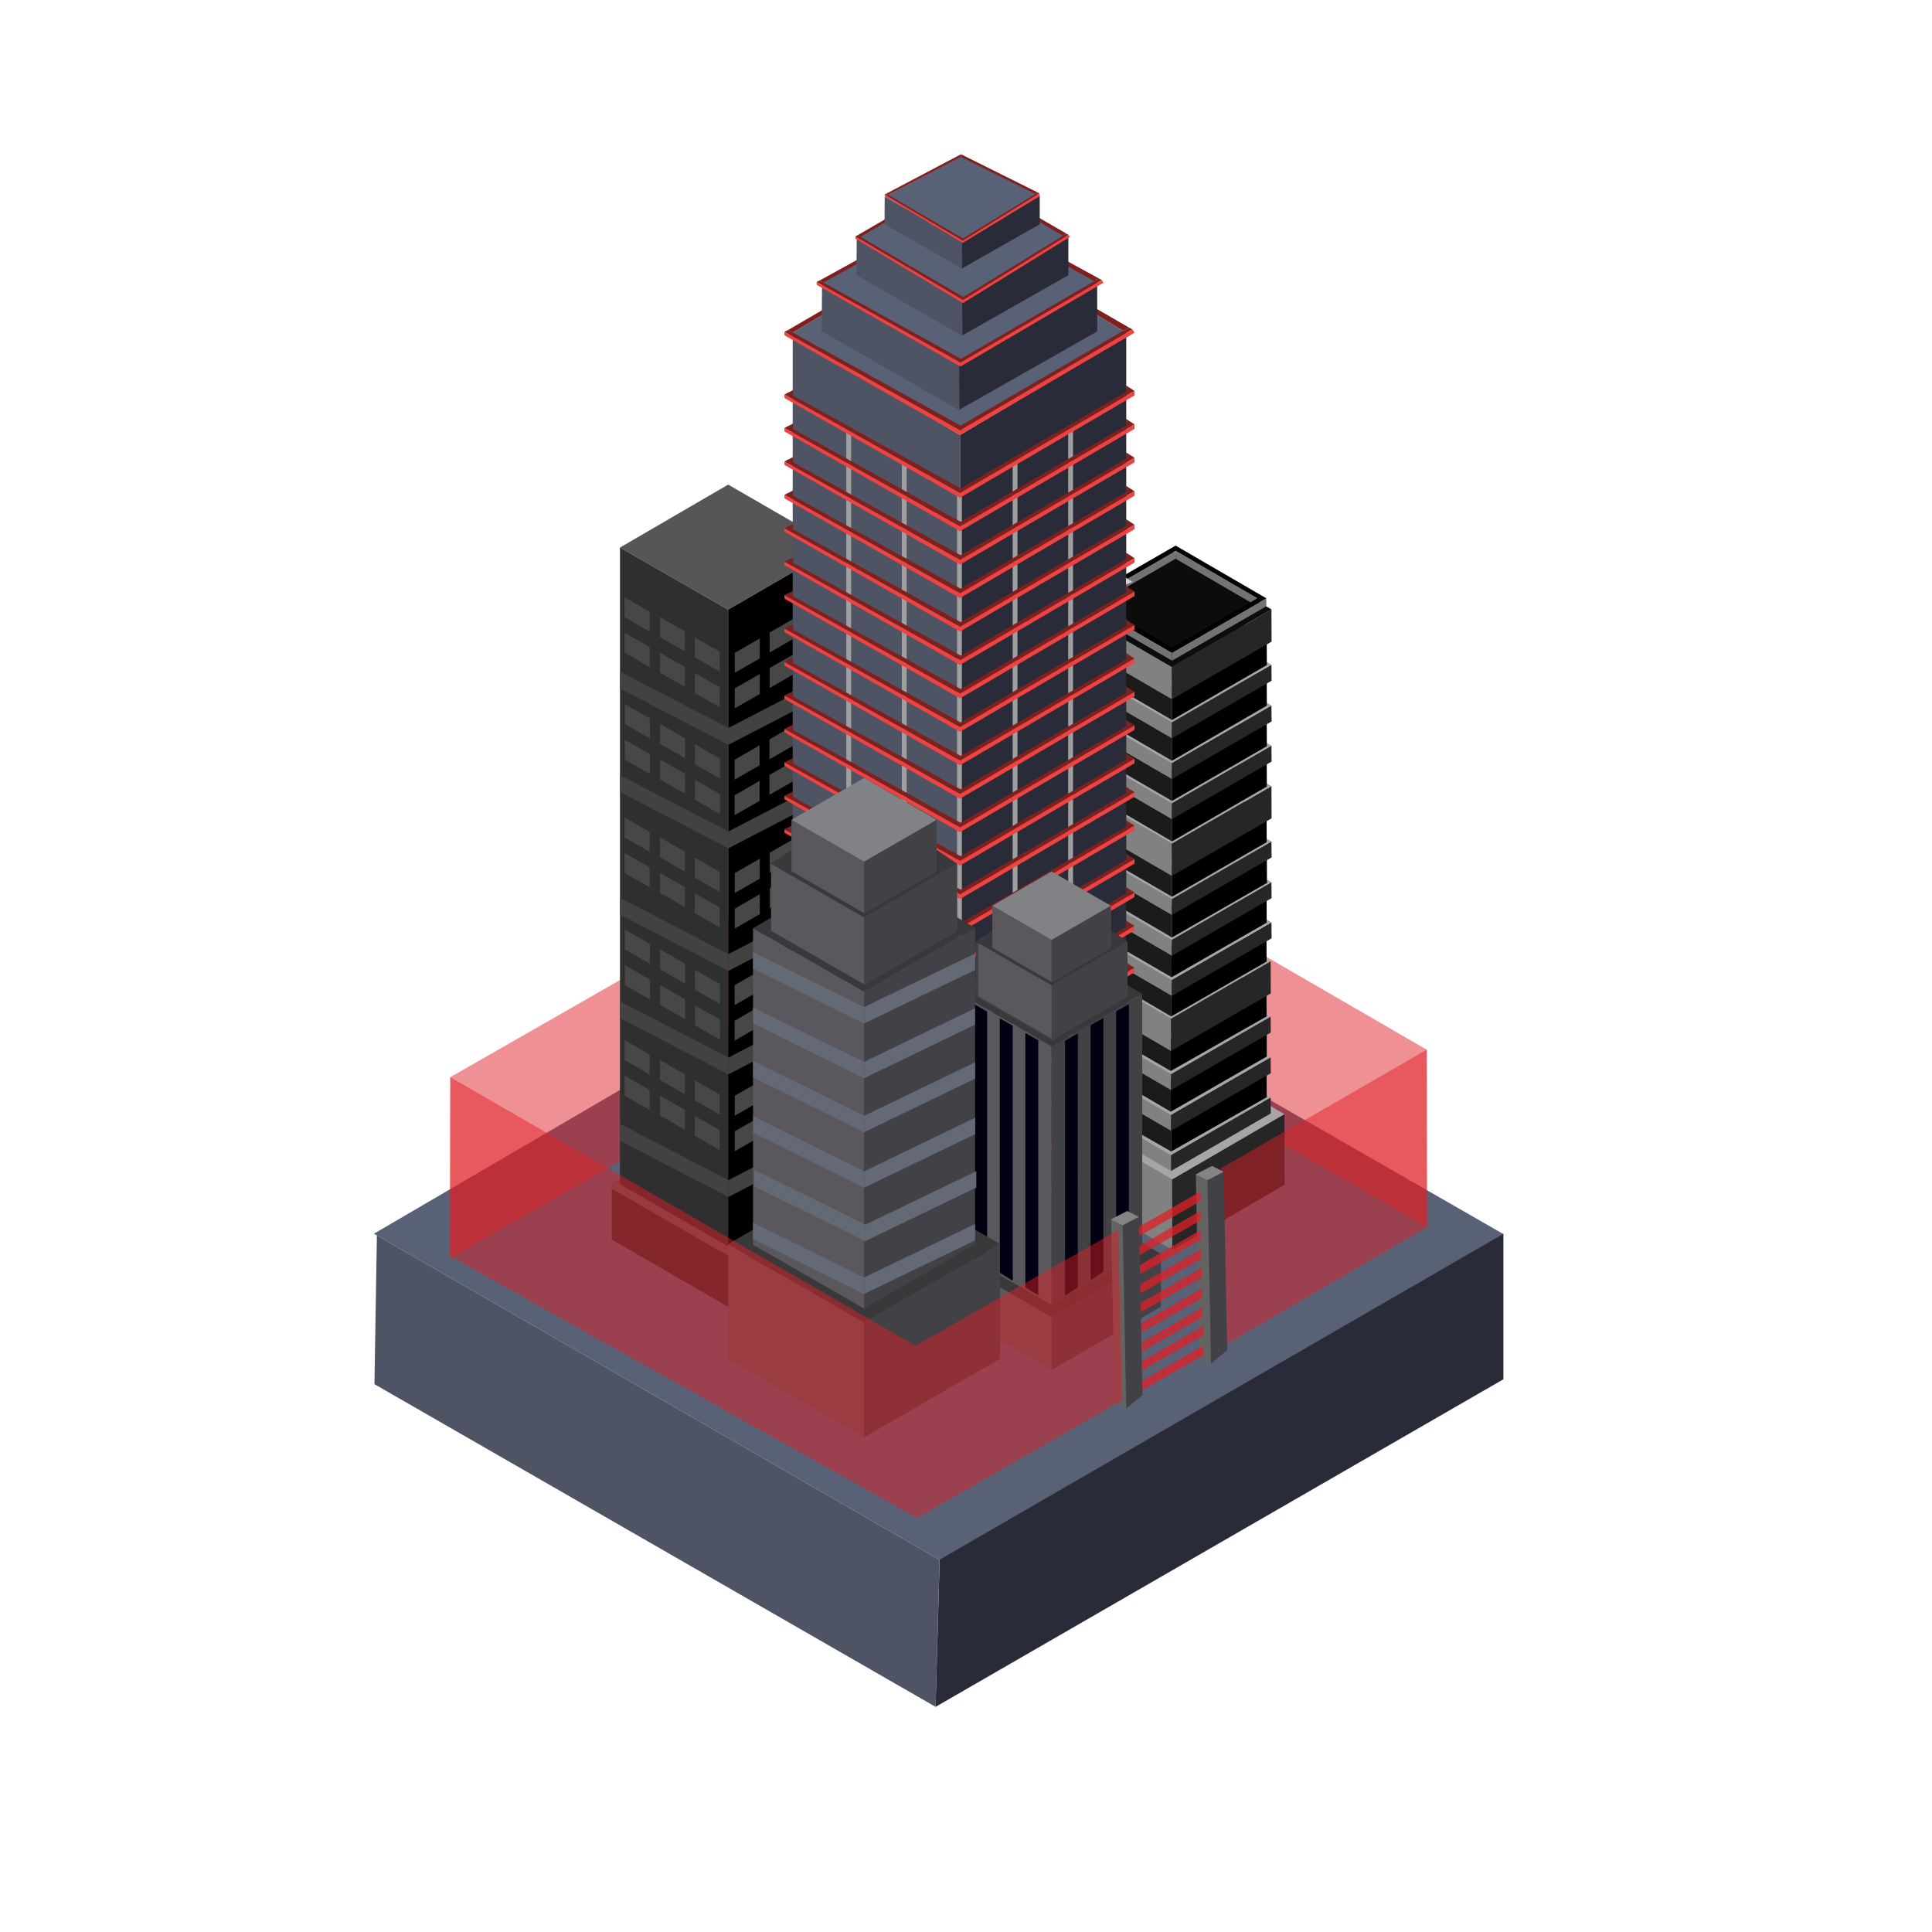 <svg id="Layer_1" data-name="Layer 1" xmlns="http://www.w3.org/2000/svg" xmlns:xlink="http://www.w3.org/1999/xlink" viewBox="0 0 1000 1000"><defs><style>.cls-1{fill:gray;}.cls-2{opacity:0;}.cls-3{fill:#05283d;}.cls-4{fill:#596176;}.cls-5{fill:#323232;opacity:0.37;}.cls-6{fill:#4e5464;}.cls-7{fill:#292b38;}.cls-40,.cls-8{fill:#de1f26;}.cls-8{opacity:0.49;}.cls-9{isolation:isolate;}.cls-10{fill:#818181;}.cls-11{fill:#262626;}.cls-12{fill:#a6a6a6;}.cls-13{fill:#1b1b1b;}.cls-14{fill:#4b4b4b;}.cls-15{fill:#0c0c0c;}.cls-16{fill:#737373;}.cls-17{clip-path:url(#clip-path);}.cls-18{fill:#565656;}.cls-19{fill:#2f2f2f;}.cls-20{fill:#474747;}.cls-21{fill:#424242;}.cls-22{fill:#73a1b2;}.cls-23,.cls-24,.cls-25{fill:none;stroke:#9f9f9f;stroke-miterlimit:10;}.cls-23{stroke-width:2.49px;}.cls-24{stroke-width:2.5px;}.cls-25{stroke-width:2.52px;}.cls-26{fill:#7d201e;}.cls-27{fill:#ef4343;}.cls-28{fill:#d3d3d3;}.cls-29{fill:#5a585d;}.cls-30{fill:#424146;}.cls-31{fill:#39393b;}.cls-32{fill:#41495e;}.cls-33{fill:#808285;}.cls-34,.cls-35,.cls-36{fill:#000012;}.cls-34{opacity:0.38;}.cls-35{opacity:0.61;}.cls-37{fill:#646a75;}.cls-38{fill:#636363;}.cls-39{fill:#848484;}.cls-40{opacity:0.75;}</style><clipPath id="clip-path"><path id="_Clipping_Path_" data-name="&lt;Clipping Path&gt;" class="cls-1" d="M621.42,645.79l.18-.1a2.17,2.17,0,0,1-1.91,0l.18.1A1.79,1.79,0,0,0,621.42,645.79Z"/></clipPath></defs><title>Installation_09</title><g class="cls-2"><polygon class="cls-3" points="308.79 745.36 298.02 739.17 298.02 747.77 308.79 753.96 308.79 745.36"/><polygon class="cls-3" points="308.79 729.47 298.02 723.29 298.02 731.88 308.79 738.07 308.79 729.47"/><polygon class="cls-3" points="308.79 713.59 298.02 707.4 298.02 716 308.79 722.18 308.79 713.59"/><polygon class="cls-3" points="308.79 697.7 298.02 691.51 298.02 700.11 308.79 706.3 308.79 697.7"/><polygon class="cls-3" points="308.79 681.81 298.02 675.62 298.02 684.22 308.79 690.41 308.79 681.81"/><polygon class="cls-3" points="308.79 665.92 298.02 659.73 298.02 668.33 308.79 674.52 308.79 665.92"/><polygon class="cls-3" points="308.79 650.03 298.02 643.84 298.02 652.44 308.79 658.63 308.79 650.03"/><polygon class="cls-3" points="308.79 634.14 298.02 627.95 298.02 636.55 308.79 642.74 308.79 634.14"/><polygon class="cls-3" points="308.79 618.25 298.02 612.07 298.02 620.66 308.79 626.85 308.79 618.25"/><polygon class="cls-3" points="308.79 602.37 298.02 596.18 298.02 604.78 308.79 610.97 308.79 602.37"/><polygon class="cls-3" points="323.99 753.9 313.21 747.71 313.21 756.31 323.99 762.5 323.99 753.9"/><polygon class="cls-3" points="323.99 738.01 313.21 731.82 313.21 740.42 323.99 746.61 323.99 738.01"/><polygon class="cls-3" points="323.99 722.12 313.21 715.94 313.21 724.53 323.99 730.72 323.99 722.12"/><polygon class="cls-3" points="323.99 706.24 313.21 700.05 313.21 708.65 323.99 714.84 323.99 706.24"/><polygon class="cls-3" points="323.99 690.35 313.21 684.16 313.21 692.76 323.99 698.95 323.99 690.35"/><polygon class="cls-3" points="323.99 674.46 313.21 668.27 313.21 676.87 323.99 683.06 323.99 674.46"/><polygon class="cls-3" points="323.99 658.57 313.21 652.38 313.21 660.98 323.99 667.17 323.99 658.57"/><polygon class="cls-3" points="323.99 642.68 313.21 636.49 313.21 645.09 323.99 651.28 323.99 642.68"/><polygon class="cls-3" points="323.99 626.79 313.21 620.6 313.21 629.2 323.99 635.39 323.99 626.79"/><polygon class="cls-3" points="323.99 610.9 313.21 604.72 313.21 613.31 323.99 619.5 323.99 610.9"/><polygon class="cls-3" points="339 762.66 328.23 756.47 328.23 765.07 339 771.26 339 762.66"/><polygon class="cls-3" points="339 746.77 328.23 740.59 328.23 749.18 339 755.37 339 746.77"/><polygon class="cls-3" points="339 730.88 328.23 724.7 328.23 733.29 339 739.48 339 730.88"/><polygon class="cls-3" points="339 715 328.23 708.81 328.23 717.41 339 723.6 339 715"/><polygon class="cls-3" points="339 699.11 328.23 692.92 328.23 701.52 339 707.71 339 699.11"/><polygon class="cls-3" points="339 683.22 328.23 677.03 328.23 685.63 339 691.82 339 683.22"/><polygon class="cls-3" points="339 667.33 328.23 661.14 328.23 669.74 339 675.93 339 667.33"/><polygon class="cls-3" points="339 651.44 328.23 645.25 328.23 653.85 339 660.04 339 651.44"/><polygon class="cls-3" points="339 635.55 328.23 629.37 328.23 637.96 339 644.15 339 635.55"/><polygon class="cls-3" points="339 619.66 328.23 613.48 328.23 622.08 339 628.26 339 619.66"/><polygon class="cls-3" points="308.79 586.22 298.02 580.03 298.02 588.63 308.79 594.82 308.79 586.22"/><polygon class="cls-3" points="308.79 570.33 298.02 564.14 298.02 572.74 308.79 578.93 308.79 570.33"/><polygon class="cls-3" points="308.79 554.44 298.02 548.25 298.02 556.85 308.79 563.04 308.79 554.44"/><polygon class="cls-3" points="308.79 538.55 298.02 532.36 298.02 540.96 308.79 547.15 308.79 538.55"/><polygon class="cls-3" points="308.79 522.66 298.02 516.47 298.02 525.07 308.79 531.26 308.79 522.66"/><polygon class="cls-3" points="308.79 506.77 298.02 500.59 298.02 509.19 308.79 515.37 308.79 506.77"/><polygon class="cls-3" points="308.79 490.89 298.02 484.7 298.02 493.3 308.79 499.49 308.79 490.89"/><polygon class="cls-3" points="323.99 594.76 313.21 588.57 313.21 597.17 323.99 603.36 323.99 594.76"/><polygon class="cls-3" points="323.99 578.87 313.21 572.68 313.21 581.28 323.99 587.47 323.99 578.87"/><polygon class="cls-3" points="323.99 562.98 313.21 556.79 313.21 565.39 323.99 571.58 323.99 562.98"/><polygon class="cls-3" points="323.99 547.09 313.21 540.9 313.21 549.5 323.99 555.69 323.99 547.09"/><polygon class="cls-3" points="323.99 531.2 313.21 525.01 313.21 533.61 323.99 539.8 323.99 531.2"/><polygon class="cls-3" points="323.99 515.31 313.21 509.12 313.21 517.72 323.99 523.91 323.99 515.31"/><polygon class="cls-3" points="323.99 499.42 313.21 493.24 313.21 501.83 323.99 508.02 323.99 499.42"/><polygon class="cls-3" points="339 603.52 328.23 597.33 328.23 605.93 339 612.12 339 603.52"/><polygon class="cls-3" points="339 587.63 328.23 581.44 328.23 590.04 339 596.23 339 587.63"/><polygon class="cls-3" points="339 571.74 328.23 565.55 328.23 574.15 339 580.34 339 571.74"/><polygon class="cls-3" points="339 555.85 328.23 549.66 328.23 558.26 339 564.45 339 555.85"/><polygon class="cls-3" points="339 539.96 328.23 533.77 328.23 542.37 339 548.56 339 539.96"/><polygon class="cls-3" points="339 524.07 328.23 517.88 328.23 526.48 339 532.67 339 524.07"/><polygon class="cls-3" points="339 508.19 328.23 502 328.23 510.6 339 516.78 339 508.19"/><polygon class="cls-3" points="375.74 746.07 386.52 739.88 386.52 748.48 375.74 754.67 375.74 746.07"/><polygon class="cls-3" points="375.74 730.18 386.52 723.99 386.52 732.59 375.74 738.78 375.74 730.18"/><polygon class="cls-3" points="375.74 714.29 386.52 708.1 386.52 716.7 375.74 722.89 375.74 714.29"/><polygon class="cls-3" points="375.74 698.4 386.52 692.21 386.52 700.81 375.74 707 375.74 698.4"/><polygon class="cls-3" points="375.74 682.51 386.52 676.33 386.52 684.92 375.74 691.11 375.74 682.51"/><polygon class="cls-3" points="375.74 666.63 386.52 660.44 386.52 669.04 375.74 675.22 375.74 666.63"/><polygon class="cls-3" points="375.74 650.74 386.52 644.55 386.52 653.15 375.74 659.34 375.74 650.74"/><polygon class="cls-3" points="375.74 634.85 386.52 628.66 386.52 637.26 375.74 643.45 375.74 634.85"/><polygon class="cls-3" points="375.74 618.96 386.52 612.77 386.52 621.37 375.74 627.56 375.74 618.96"/><polygon class="cls-3" points="375.74 603.07 386.52 596.88 386.52 605.48 375.74 611.67 375.74 603.07"/><polygon class="cls-3" points="360.55 754.61 371.32 748.42 371.32 757.02 360.55 763.21 360.55 754.61"/><polygon class="cls-3" points="360.55 738.72 371.32 732.53 371.32 741.13 360.55 747.32 360.55 738.72"/><polygon class="cls-3" points="360.55 722.83 371.32 716.64 371.32 725.24 360.55 731.43 360.55 722.83"/><polygon class="cls-3" points="360.55 706.94 371.32 700.75 371.32 709.35 360.55 715.54 360.55 706.94"/><polygon class="cls-3" points="360.55 691.05 371.32 684.86 371.32 693.46 360.55 699.65 360.55 691.05"/><polygon class="cls-3" points="360.55 675.16 371.32 668.98 371.32 677.57 360.55 683.76 360.55 675.16"/><polygon class="cls-3" points="360.55 659.27 371.32 653.09 371.32 661.68 360.55 667.87 360.55 659.27"/><polygon class="cls-3" points="360.55 643.39 371.32 637.2 371.32 645.8 360.55 651.99 360.55 643.39"/><polygon class="cls-3" points="360.55 627.5 371.32 621.31 371.32 629.91 360.55 636.1 360.55 627.5"/><polygon class="cls-3" points="360.55 611.61 371.32 605.42 371.32 614.02 360.55 620.21 360.55 611.61"/><polygon class="cls-3" points="345.53 763.37 356.3 757.18 356.3 765.78 345.53 771.97 345.53 763.37"/><polygon class="cls-3" points="345.53 747.48 356.3 741.29 356.3 749.89 345.53 756.08 345.53 747.48"/><polygon class="cls-3" points="345.53 731.59 356.3 725.4 356.3 734 345.53 740.19 345.53 731.59"/><polygon class="cls-3" points="345.53 715.7 356.3 709.51 356.3 718.11 345.53 724.3 345.53 715.7"/><polygon class="cls-3" points="345.53 699.81 356.3 693.62 356.3 702.22 345.53 708.41 345.53 699.81"/><polygon class="cls-3" points="345.53 683.92 356.3 677.74 356.3 686.34 345.53 692.52 345.53 683.92"/><polygon class="cls-3" points="345.53 668.04 356.3 661.85 356.3 670.45 345.53 676.63 345.53 668.04"/><polygon class="cls-3" points="345.53 652.15 356.3 645.96 356.3 654.56 345.53 660.75 345.53 652.15"/><polygon class="cls-3" points="345.53 636.26 356.3 630.07 356.3 638.67 345.53 644.86 345.53 636.26"/><polygon class="cls-3" points="345.53 620.37 356.3 614.18 356.3 622.78 345.53 628.97 345.53 620.37"/><polygon class="cls-3" points="375.74 586.86 386.52 580.67 386.52 589.27 375.74 595.46 375.74 586.86"/><polygon class="cls-3" points="375.74 570.97 386.52 564.78 386.52 573.38 375.74 579.57 375.74 570.97"/><polygon class="cls-3" points="375.74 555.08 386.52 548.89 386.52 557.5 375.74 563.68 375.74 555.08"/><polygon class="cls-3" points="375.74 539.2 386.52 533.01 386.52 541.61 375.74 547.79 375.74 539.2"/><polygon class="cls-3" points="375.74 523.31 386.52 517.12 386.52 525.72 375.74 531.91 375.74 523.31"/><polygon class="cls-3" points="375.74 507.42 386.52 501.23 386.52 509.83 375.74 516.02 375.74 507.42"/><polygon class="cls-3" points="375.74 491.53 386.52 485.34 386.52 493.94 375.74 500.13 375.74 491.53"/><polygon class="cls-3" points="360.55 595.4 371.32 589.21 371.32 597.81 360.55 604 360.55 595.4"/><polygon class="cls-3" points="360.55 579.51 371.32 573.32 371.32 581.92 360.55 588.11 360.55 579.51"/><polygon class="cls-3" points="360.55 563.62 371.32 557.43 371.32 566.03 360.55 572.22 360.55 563.62"/><polygon class="cls-3" points="360.55 547.73 371.32 541.54 371.32 550.14 360.55 556.33 360.55 547.73"/><polygon class="cls-3" points="360.55 531.85 371.32 525.66 371.32 534.25 360.55 540.44 360.55 531.85"/><polygon class="cls-3" points="360.55 515.96 371.32 509.77 371.32 518.37 360.55 524.55 360.55 515.96"/><polygon class="cls-3" points="360.55 500.07 371.32 493.88 371.32 502.48 360.55 508.67 360.55 500.07"/><polygon class="cls-3" points="345.53 604.16 356.3 597.97 356.3 606.57 345.53 612.76 345.53 604.16"/><polygon class="cls-3" points="345.53 588.27 356.3 582.08 356.3 590.68 345.53 596.87 345.53 588.27"/><polygon class="cls-3" points="345.53 572.38 356.3 566.19 356.3 574.79 345.53 580.98 345.53 572.38"/><polygon class="cls-3" points="345.53 556.5 356.3 550.31 356.3 558.9 345.53 565.09 345.53 556.5"/><polygon class="cls-3" points="345.53 540.61 356.3 534.42 356.3 543.02 345.53 549.21 345.53 540.61"/><polygon class="cls-3" points="345.53 524.72 356.3 518.53 356.3 527.13 345.53 533.32 345.53 524.72"/><polygon class="cls-3" points="345.53 508.83 356.3 502.64 356.3 511.24 345.53 517.43 345.53 508.83"/></g><polygon class="cls-4" points="482.54 469.71 483.31 469.43 778.11 638.73 486.31 807.39 193.54 638.57 482.54 469.71"/><line class="cls-5" x1="204.84" y1="645.77" x2="459.83" y2="792.83"/><polygon class="cls-6" points="484.26 883.46 193.81 716.44 195.08 639.46 486.31 807.39 484.26 883.46"/><polygon class="cls-7" points="778.16 638.55 486.36 807.21 484.26 883.46 778.16 713.91 778.16 638.55"/><polygon class="cls-8" points="233.07 557.54 553.81 374.01 553.81 468.14 232.73 651.31 233.07 557.54"/><polygon class="cls-8" points="497.12 403.55 738.61 543.39 738.61 635.15 497.12 495.72 497.12 403.55"/><g id="_Group_" data-name="&lt;Group&gt;"><g id="_Group_2" data-name="&lt;Group&gt;"><g id="_Group_3" data-name="&lt;Group&gt;"><g id="_Group_4" data-name="&lt;Group&gt;" class="cls-9"><g id="_Group_5" data-name="&lt;Group&gt;"><polygon id="_Path_" data-name="&lt;Path&gt;" class="cls-10" points="547.69 576.32 547.8 612.87 606.81 647.01 606.7 610.46 547.69 576.32"/></g><g id="_Group_6" data-name="&lt;Group&gt;"><polygon id="_Path_2" data-name="&lt;Path&gt;" class="cls-11" points="606.7 610.46 606.81 647.01 664.95 613.23 664.83 576.67 606.7 610.46"/></g><g id="_Group_7" data-name="&lt;Group&gt;"><polygon id="_Path_3" data-name="&lt;Path&gt;" class="cls-12" points="547.69 576.32 606.7 610.46 664.83 576.67 605.82 542.54 547.69 576.32"/></g></g></g></g><g id="_Group_8" data-name="&lt;Group&gt;"><g id="_Group_9" data-name="&lt;Group&gt;"><g id="_Group_10" data-name="&lt;Group&gt;" class="cls-9"><g id="_Group_11" data-name="&lt;Group&gt;"><polygon id="_Path_4" data-name="&lt;Path&gt;" class="cls-10" points="554.81 568.03 554.87 576.3 606.14 606.09 606.08 597.82 554.81 568.03"/></g><g id="_Group_12" data-name="&lt;Group&gt;"><polygon id="_Path_5" data-name="&lt;Path&gt;" class="cls-11" points="606.08 597.82 606.14 606.09 657.75 576.3 657.68 568.03 606.08 597.82"/></g><g id="_Group_13" data-name="&lt;Group&gt;"><polygon id="_Path_6" data-name="&lt;Path&gt;" class="cls-12" points="554.81 568.03 606.08 597.82 657.68 568.03 606.41 538.23 554.81 568.03"/></g></g></g><g id="_Group_14" data-name="&lt;Group&gt;"><g id="_Group_15" data-name="&lt;Group&gt;" class="cls-9"><g id="_Group_16" data-name="&lt;Group&gt;"><polygon id="_Path_7" data-name="&lt;Path&gt;" class="cls-13" points="556.84 552.64 556.88 567.85 606.21 596 606.15 579.27 556.84 552.64"/></g><g id="_Group_17" data-name="&lt;Group&gt;"><polygon id="_Path_8" data-name="&lt;Path&gt;" points="606.15 579.27 606.21 596 655.64 567.92 655.58 551.18 606.15 579.27"/></g><g id="_Group_18" data-name="&lt;Group&gt;"><polygon id="_Path_9" data-name="&lt;Path&gt;" class="cls-14" points="560.96 550.39 605.94 576.75 650.32 551.23 605.35 524.87 560.96 550.39"/></g></g></g></g><g id="_Group_19" data-name="&lt;Group&gt;"><g id="_Group_20" data-name="&lt;Group&gt;"><g id="_Group_21" data-name="&lt;Group&gt;" class="cls-9"><g id="_Group_22" data-name="&lt;Group&gt;"><polygon id="_Path_10" data-name="&lt;Path&gt;" class="cls-10" points="554.81 547.23 554.87 555.51 606.14 585.3 606.08 577.03 554.81 547.23"/></g><g id="_Group_23" data-name="&lt;Group&gt;"><polygon id="_Path_11" data-name="&lt;Path&gt;" class="cls-11" points="606.08 577.03 606.14 585.3 657.75 555.51 657.68 547.23 606.08 577.03"/></g><g id="_Group_24" data-name="&lt;Group&gt;"><polygon id="_Path_12" data-name="&lt;Path&gt;" class="cls-12" points="554.81 547.23 606.08 577.03 657.68 547.23 606.41 517.44 554.81 547.23"/></g></g></g><g id="_Group_25" data-name="&lt;Group&gt;"><g id="_Group_26" data-name="&lt;Group&gt;" class="cls-9"><g id="_Group_27" data-name="&lt;Group&gt;"><polygon id="_Path_13" data-name="&lt;Path&gt;" class="cls-13" points="556.84 529.95 556.91 546.68 606 575.42 605.94 558.69 556.84 529.95"/></g><g id="_Group_28" data-name="&lt;Group&gt;"><polygon id="_Path_14" data-name="&lt;Path&gt;" points="605.94 558.69 606 575.42 655.68 546.84 655.65 528.05 605.94 558.69"/></g><g id="_Group_29" data-name="&lt;Group&gt;"><polygon id="_Path_15" data-name="&lt;Path&gt;" class="cls-14" points="560.96 529.59 605.94 555.95 650.32 530.43 605.35 504.07 560.96 529.59"/></g></g></g></g><g id="_Group_30" data-name="&lt;Group&gt;"><g id="_Group_31" data-name="&lt;Group&gt;"><g id="_Group_32" data-name="&lt;Group&gt;" class="cls-9"><g id="_Group_33" data-name="&lt;Group&gt;"><polygon id="_Path_16" data-name="&lt;Path&gt;" class="cls-10" points="554.81 526.16 554.87 534.43 606.14 564.23 606.08 555.95 554.81 526.16"/></g><g id="_Group_34" data-name="&lt;Group&gt;"><polygon id="_Path_17" data-name="&lt;Path&gt;" class="cls-11" points="606.08 555.95 606.14 564.23 657.75 534.43 657.68 526.16 606.08 555.95"/></g><g id="_Group_35" data-name="&lt;Group&gt;"><polygon id="_Path_18" data-name="&lt;Path&gt;" class="cls-12" points="554.81 526.16 606.08 555.95 657.68 526.16 606.41 496.36 554.81 526.16"/></g></g></g><g id="_Group_36" data-name="&lt;Group&gt;"><g id="_Group_37" data-name="&lt;Group&gt;" class="cls-9"><g id="_Group_38" data-name="&lt;Group&gt;"><polygon id="_Path_19" data-name="&lt;Path&gt;" class="cls-13" points="556.85 509.07 556.91 525.81 606 554.35 605.94 537.62 556.85 509.07"/></g><g id="_Group_39" data-name="&lt;Group&gt;"><polygon id="_Path_20" data-name="&lt;Path&gt;" points="605.94 537.62 606 554.35 655.58 526.09 655.51 509.36 605.94 537.62"/></g><g id="_Group_40" data-name="&lt;Group&gt;"><polygon id="_Path_21" data-name="&lt;Path&gt;" class="cls-14" points="560.96 508.52 605.94 534.88 650.32 509.36 605.35 483 560.96 508.52"/></g></g></g></g><g id="_Group_41" data-name="&lt;Group&gt;"><g id="_Group_42" data-name="&lt;Group&gt;"><g id="_Group_43" data-name="&lt;Group&gt;" class="cls-9"><g id="_Group_44" data-name="&lt;Group&gt;"><polygon id="_Path_22" data-name="&lt;Path&gt;" class="cls-10" points="554.81 497.5 554.87 514.2 606.14 543.99 606.08 527.29 554.81 497.5"/></g><g id="_Group_45" data-name="&lt;Group&gt;"><polygon id="_Path_23" data-name="&lt;Path&gt;" class="cls-11" points="606.08 527.29 606.14 543.99 657.75 514.2 657.68 497.5 606.08 527.29"/></g><g id="_Group_46" data-name="&lt;Group&gt;"><polygon id="_Path_24" data-name="&lt;Path&gt;" class="cls-12" points="554.81 497.5 606.08 527.29 657.68 497.5 606.41 467.7 554.81 497.5"/></g></g></g><g id="_Group_47" data-name="&lt;Group&gt;"><g id="_Group_48" data-name="&lt;Group&gt;" class="cls-9"><g id="_Group_49" data-name="&lt;Group&gt;"><polygon id="_Path_25" data-name="&lt;Path&gt;" class="cls-13" points="556.81 480.39 556.87 497.12 606.21 526.11 606.15 509.38 556.81 480.39"/></g><g id="_Group_50" data-name="&lt;Group&gt;"><polygon id="_Path_26" data-name="&lt;Path&gt;" points="606.15 509.38 606.21 526.11 655.58 497.71 655.51 480.98 606.15 509.38"/></g><g id="_Group_51" data-name="&lt;Group&gt;"><polygon id="_Path_27" data-name="&lt;Path&gt;" class="cls-14" points="560.96 479.85 605.94 506.22 650.32 480.7 605.35 454.34 560.96 479.85"/></g></g></g></g><g id="_Group_52" data-name="&lt;Group&gt;"><g id="_Group_53" data-name="&lt;Group&gt;"><g id="_Group_54" data-name="&lt;Group&gt;"><g id="_Group_55" data-name="&lt;Group&gt;" class="cls-9"><g id="_Group_56" data-name="&lt;Group&gt;"><polygon id="_Path_28" data-name="&lt;Path&gt;" class="cls-10" points="555.23 477.41 555.29 485.68 606.56 515.47 606.5 507.2 555.23 477.41"/></g><g id="_Group_57" data-name="&lt;Group&gt;"><polygon id="_Path_29" data-name="&lt;Path&gt;" class="cls-11" points="606.5 507.2 606.56 515.47 658.17 485.68 658.1 477.41 606.5 507.2"/></g><g id="_Group_58" data-name="&lt;Group&gt;"><polygon id="_Path_30" data-name="&lt;Path&gt;" class="cls-12" points="555.23 477.41 606.5 507.2 658.1 477.41 606.83 447.61 555.23 477.41"/></g></g></g><g id="_Group_59" data-name="&lt;Group&gt;"><g id="_Group_60" data-name="&lt;Group&gt;" class="cls-9"><g id="_Group_61" data-name="&lt;Group&gt;"><polygon id="_Path_31" data-name="&lt;Path&gt;" class="cls-13" points="557.02 460.47 557.08 477.21 606.42 505.81 606.36 489.08 557.02 460.47"/></g><g id="_Group_62" data-name="&lt;Group&gt;"><polygon id="_Path_32" data-name="&lt;Path&gt;" points="606.36 489.08 606.42 505.81 655.64 477.56 655.58 460.83 606.36 489.08"/></g><g id="_Group_63" data-name="&lt;Group&gt;"><polygon id="_Path_33" data-name="&lt;Path&gt;" class="cls-14" points="561.39 459.76 606.36 486.13 650.74 460.61 605.77 434.25 561.39 459.76"/></g></g></g></g><g id="_Group_64" data-name="&lt;Group&gt;"><g id="_Group_65" data-name="&lt;Group&gt;"><g id="_Group_66" data-name="&lt;Group&gt;" class="cls-9"><g id="_Group_67" data-name="&lt;Group&gt;"><polygon id="_Path_34" data-name="&lt;Path&gt;" class="cls-10" points="555.23 456.61 555.29 464.88 606.56 494.68 606.5 486.41 555.23 456.61"/></g><g id="_Group_68" data-name="&lt;Group&gt;"><polygon id="_Path_35" data-name="&lt;Path&gt;" class="cls-11" points="606.5 486.41 606.56 494.68 658.17 464.88 658.1 456.61 606.5 486.41"/></g><g id="_Group_69" data-name="&lt;Group&gt;"><polygon id="_Path_36" data-name="&lt;Path&gt;" class="cls-12" points="555.23 456.61 606.5 486.41 658.1 456.61 606.83 426.82 555.23 456.61"/></g></g></g><g id="_Group_70" data-name="&lt;Group&gt;"><g id="_Group_71" data-name="&lt;Group&gt;" class="cls-9"><g id="_Group_72" data-name="&lt;Group&gt;"><polygon id="_Path_37" data-name="&lt;Path&gt;" class="cls-13" points="557.12 439.64 557.19 456.37 606.63 485.23 606.57 468.49 557.12 439.64"/></g><g id="_Group_73" data-name="&lt;Group&gt;"><polygon id="_Path_38" data-name="&lt;Path&gt;" points="606.57 468.49 606.63 485.23 655.78 456.98 655.72 440.24 606.57 468.49"/></g><g id="_Group_74" data-name="&lt;Group&gt;"><polygon id="_Path_39" data-name="&lt;Path&gt;" class="cls-14" points="561.39 438.97 606.36 465.33 650.74 439.81 605.77 413.45 561.39 438.97"/></g></g></g></g><g id="_Group_75" data-name="&lt;Group&gt;"><g id="_Group_76" data-name="&lt;Group&gt;"><g id="_Group_77" data-name="&lt;Group&gt;" class="cls-9"><g id="_Group_78" data-name="&lt;Group&gt;"><polygon id="_Path_40" data-name="&lt;Path&gt;" class="cls-10" points="555.23 435.54 555.29 443.81 606.56 473.6 606.5 465.33 555.23 435.54"/></g><g id="_Group_79" data-name="&lt;Group&gt;"><polygon id="_Path_41" data-name="&lt;Path&gt;" class="cls-11" points="606.5 465.33 606.56 473.6 658.17 443.81 658.1 435.54 606.5 465.33"/></g><g id="_Group_80" data-name="&lt;Group&gt;"><polygon id="_Path_42" data-name="&lt;Path&gt;" class="cls-12" points="555.23 435.54 606.5 465.33 658.1 435.54 606.83 405.74 555.23 435.54"/></g></g></g><g id="_Group_81" data-name="&lt;Group&gt;"><g id="_Group_82" data-name="&lt;Group&gt;" class="cls-9"><g id="_Group_83" data-name="&lt;Group&gt;"><polygon id="_Path_43" data-name="&lt;Path&gt;" class="cls-13" points="556.88 418.46 556.94 435.2 606.63 464.15 606.57 447.42 556.88 418.46"/></g><g id="_Group_84" data-name="&lt;Group&gt;"><polygon id="_Path_44" data-name="&lt;Path&gt;" points="606.57 447.42 606.63 464.15 655.64 435.9 655.58 419.17 606.57 447.42"/></g><g id="_Group_85" data-name="&lt;Group&gt;"><polygon id="_Path_45" data-name="&lt;Path&gt;" class="cls-14" points="561.39 417.9 606.36 444.26 650.74 418.74 605.77 392.38 561.39 417.9"/></g></g></g></g><g id="_Group_86" data-name="&lt;Group&gt;"><g id="_Group_87" data-name="&lt;Group&gt;"><g id="_Group_88" data-name="&lt;Group&gt;" class="cls-9"><g id="_Group_89" data-name="&lt;Group&gt;"><polygon id="_Path_46" data-name="&lt;Path&gt;" class="cls-10" points="555.23 406.88 555.29 423.58 606.56 453.37 606.5 436.67 555.23 406.88"/></g><g id="_Group_90" data-name="&lt;Group&gt;"><polygon id="_Path_47" data-name="&lt;Path&gt;" class="cls-11" points="606.5 436.67 606.56 453.37 658.17 423.58 658.1 406.88 606.5 436.67"/></g><g id="_Group_91" data-name="&lt;Group&gt;"><polygon id="_Path_48" data-name="&lt;Path&gt;" class="cls-12" points="555.23 406.88 606.5 436.67 658.1 406.88 606.83 377.08 555.23 406.88"/></g></g></g><g id="_Group_92" data-name="&lt;Group&gt;"><g id="_Group_93" data-name="&lt;Group&gt;" class="cls-9"><g id="_Group_94" data-name="&lt;Group&gt;"><polygon id="_Path_49" data-name="&lt;Path&gt;" class="cls-13" points="556.88 389.73 556.94 406.46 606.63 435.49 606.57 418.75 556.88 389.73"/></g><g id="_Group_95" data-name="&lt;Group&gt;"><polygon id="_Path_50" data-name="&lt;Path&gt;" points="606.57 418.75 606.63 435.49 655.71 407.1 655.65 390.37 606.57 418.75"/></g><g id="_Group_96" data-name="&lt;Group&gt;"><polygon id="_Path_51" data-name="&lt;Path&gt;" class="cls-14" points="561.39 389.24 606.36 415.6 650.74 390.08 605.77 363.72 561.39 389.24"/></g></g></g></g></g><g id="_Group_97" data-name="&lt;Group&gt;"><g id="_Group_98" data-name="&lt;Group&gt;"><g id="_Group_99" data-name="&lt;Group&gt;"><g id="_Group_100" data-name="&lt;Group&gt;" class="cls-9"><g id="_Group_101" data-name="&lt;Group&gt;"><polygon id="_Path_52" data-name="&lt;Path&gt;" class="cls-10" points="555.23 385.94 555.29 394.21 606.56 424.01 606.5 415.74 555.23 385.94"/></g><g id="_Group_102" data-name="&lt;Group&gt;"><polygon id="_Path_53" data-name="&lt;Path&gt;" class="cls-11" points="606.5 415.74 606.56 424.01 658.17 394.21 658.1 385.94 606.5 415.74"/></g><g id="_Group_103" data-name="&lt;Group&gt;"><polygon id="_Path_54" data-name="&lt;Path&gt;" class="cls-12" points="555.23 385.94 606.5 415.74 658.1 385.94 606.83 356.15 555.23 385.94"/></g></g></g><g id="_Group_104" data-name="&lt;Group&gt;"><g id="_Group_105" data-name="&lt;Group&gt;" class="cls-9"><g id="_Group_106" data-name="&lt;Group&gt;"><polygon id="_Path_55" data-name="&lt;Path&gt;" class="cls-13" points="556.88 368.94 556.94 385.67 606.63 414.55 606.57 397.82 556.88 368.94"/></g><g id="_Group_107" data-name="&lt;Group&gt;"><polygon id="_Path_56" data-name="&lt;Path&gt;" points="606.57 397.82 606.63 414.55 655.71 386.23 655.65 369.5 606.57 397.82"/></g><g id="_Group_108" data-name="&lt;Group&gt;"><polygon id="_Path_57" data-name="&lt;Path&gt;" class="cls-14" points="561.39 368.3 606.36 394.66 650.74 369.14 605.77 342.78 561.39 368.3"/></g></g></g></g><g id="_Group_109" data-name="&lt;Group&gt;"><g id="_Group_110" data-name="&lt;Group&gt;"><g id="_Group_111" data-name="&lt;Group&gt;" class="cls-9"><g id="_Group_112" data-name="&lt;Group&gt;"><polygon id="_Path_58" data-name="&lt;Path&gt;" class="cls-10" points="555.23 365.15 555.29 373.42 606.56 403.22 606.5 394.94 555.23 365.15"/></g><g id="_Group_113" data-name="&lt;Group&gt;"><polygon id="_Path_59" data-name="&lt;Path&gt;" class="cls-11" points="606.5 394.94 606.56 403.22 658.17 373.42 658.1 365.15 606.5 394.94"/></g><g id="_Group_114" data-name="&lt;Group&gt;"><polygon id="_Path_60" data-name="&lt;Path&gt;" class="cls-12" points="555.23 365.15 606.5 394.94 658.1 365.15 606.83 335.35 555.23 365.15"/></g></g></g><g id="_Group_115" data-name="&lt;Group&gt;"><g id="_Group_116" data-name="&lt;Group&gt;" class="cls-9"><g id="_Group_117" data-name="&lt;Group&gt;"><polygon id="_Path_61" data-name="&lt;Path&gt;" class="cls-13" points="556.81 348.04 556.87 364.77 606.63 393.76 606.57 377.03 556.81 348.04"/></g><g id="_Group_118" data-name="&lt;Group&gt;"><polygon id="_Path_62" data-name="&lt;Path&gt;" points="606.57 377.03 606.63 393.76 655.71 365.23 655.65 348.5 606.57 377.03"/></g><g id="_Group_119" data-name="&lt;Group&gt;"><polygon id="_Path_63" data-name="&lt;Path&gt;" class="cls-14" points="561.39 347.51 606.36 373.87 650.74 348.35 605.77 321.99 561.39 347.51"/></g></g></g></g><g id="_Group_120" data-name="&lt;Group&gt;"><g id="_Group_121" data-name="&lt;Group&gt;"><g id="_Group_122" data-name="&lt;Group&gt;" class="cls-9"><g id="_Group_123" data-name="&lt;Group&gt;"><polygon id="_Path_64" data-name="&lt;Path&gt;" class="cls-10" points="555.23 344.07 555.29 352.35 606.56 382.14 606.5 373.87 555.23 344.07"/></g><g id="_Group_124" data-name="&lt;Group&gt;"><polygon id="_Path_65" data-name="&lt;Path&gt;" class="cls-11" points="606.5 373.87 606.56 382.14 658.17 352.35 658.1 344.07 606.5 373.87"/></g><g id="_Group_125" data-name="&lt;Group&gt;"><polygon id="_Path_66" data-name="&lt;Path&gt;" class="cls-12" points="555.23 344.07 606.5 373.87 658.1 344.07 606.83 314.28 555.23 344.07"/></g></g></g><g id="_Group_126" data-name="&lt;Group&gt;"><g id="_Group_127" data-name="&lt;Group&gt;" class="cls-9"><g id="_Group_128" data-name="&lt;Group&gt;"><polygon id="_Path_67" data-name="&lt;Path&gt;" class="cls-13" points="557.02 327.09 557.09 343.82 606.63 372.68 606.57 355.95 557.02 327.09"/></g><g id="_Group_129" data-name="&lt;Group&gt;"><polygon id="_Path_68" data-name="&lt;Path&gt;" points="606.57 355.95 606.63 372.68 655.71 344.22 655.65 327.49 606.57 355.95"/></g><g id="_Group_130" data-name="&lt;Group&gt;"><polygon id="_Path_69" data-name="&lt;Path&gt;" class="cls-14" points="561.39 326.43 606.36 352.79 650.74 327.27 605.77 300.91 561.39 326.43"/></g></g></g></g><g id="_Group_131" data-name="&lt;Group&gt;"><g id="_Group_132" data-name="&lt;Group&gt;"><g id="_Group_133" data-name="&lt;Group&gt;" class="cls-9"><g id="_Group_134" data-name="&lt;Group&gt;"><polygon id="_Path_70" data-name="&lt;Path&gt;" class="cls-10" points="555.23 315.41 555.29 332.12 606.56 361.91 606.5 345.2 555.23 315.41"/></g><g id="_Group_135" data-name="&lt;Group&gt;"><polygon id="_Path_71" data-name="&lt;Path&gt;" class="cls-11" points="606.5 345.2 606.56 361.91 658.17 332.12 658.1 315.41 606.5 345.2"/></g><g id="_Group_136" data-name="&lt;Group&gt;"><polygon id="_Path_72" data-name="&lt;Path&gt;" class="cls-15" points="555.23 315.41 606.5 345.2 658.1 315.41 606.83 285.62 555.23 315.41"/></g></g></g></g></g><g id="_Group_137" data-name="&lt;Group&gt;"><g id="_Group_138" data-name="&lt;Group&gt;" class="cls-9"><g id="_Group_139" data-name="&lt;Group&gt;"><polygon id="_Path_73" data-name="&lt;Path&gt;" class="cls-16" points="608.48 285.08 608.49 289.2 650.8 313.8 650.79 309.68 608.48 285.08"/></g><g id="_Group_140" data-name="&lt;Group&gt;"><polygon id="_Path_74" data-name="&lt;Path&gt;" class="cls-16" points="564.33 310.57 564.34 314.69 608.49 289.2 608.48 285.08 564.33 310.57"/></g><g id="_Group_141" data-name="&lt;Group&gt;"><polygon id="_Path_75" data-name="&lt;Path&gt;" class="cls-16" points="606.64 337.84 606.65 341.97 655.44 313.8 655.43 309.68 606.64 337.84"/></g><g id="_Group_142" data-name="&lt;Group&gt;"><polygon id="_Path_76" data-name="&lt;Path&gt;" class="cls-16" points="559.7 310.57 559.71 314.69 606.65 341.97 606.64 337.84 559.7 310.57"/></g><g id="_Group_143" data-name="&lt;Group&gt;"><path id="_Compound_Path_" data-name="&lt;Compound Path&gt;" d="M655.43,309.67l-48.79,28.17L559.7,310.57l48.79-28.17Zm-48.78,25.49,44.14-25.49-42.31-24.59-44.15,25.49,42.32,24.59Z"/></g></g></g><g id="_Group_144" data-name="&lt;Group&gt;"><g id="_Group_145" data-name="&lt;Group&gt;"><g id="_Clip_Group_" data-name="&lt;Clip Group&gt;"><path id="_Clipping_Path_2" data-name="&lt;Clipping Path&gt;" class="cls-1" d="M621.42,645.79l.18-.1a2.17,2.17,0,0,1-1.91,0l.18.1A1.79,1.79,0,0,0,621.42,645.79Z"/><g class="cls-17"><g id="_Group_146" data-name="&lt;Group&gt;" class="cls-9"><g id="_Group_147" data-name="&lt;Group&gt;"><path id="_Path_77" data-name="&lt;Path&gt;" class="cls-1" d="M621.42,645.79l.18-.1a2.17,2.17,0,0,1-1.91,0l.18.1a1.79,1.79,0,0,0,1.55,0Z"/></g></g></g></g></g></g><g id="_Group_148" data-name="&lt;Group&gt;"><g id="_Group_149" data-name="&lt;Group&gt;"><g id="_Group_150" data-name="&lt;Group&gt;"><g id="_Group_151" data-name="&lt;Group&gt;" class="cls-9"><g id="_Group_152" data-name="&lt;Group&gt;"><path id="_Path_78" data-name="&lt;Path&gt;" class="cls-1" d="M658.4,622.44l.18-.1a2.17,2.17,0,0,1-1.91,0l.19.1a1.71,1.71,0,0,0,1.54,0Z"/></g></g></g></g></g></g><line class="cls-4" x1="490.45" y1="471.11" x2="374.66" y2="532.18"/><polygon class="cls-6" points="374.66 532.18 491.93 598.77 491.93 641.41 374.36 573.72 374.66 532.18"/><polygon class="cls-18" points="376.9 250.83 320.9 283.4 376.89 315.56 432.88 283.16 376.9 250.83"/><polygon class="cls-18" points="376.91 650.89 316.64 616.1 316.64 612.54 376.91 647.32 376.91 650.89"/><polygon class="cls-19" points="376.91 676.41 316.64 641.63 316.64 615.25 376.91 650.04 376.91 676.41"/><polygon class="cls-18" points="437.18 616.08 376.91 650.89 376.91 647.32 437.18 612.51 437.18 616.08"/><polygon points="437.18 641.6 376.91 676.41 376.91 650.04 437.18 615.23 437.18 641.6"/><polygon class="cls-18" points="376.91 577.74 316.64 612.54 376.89 647.34 437.18 612.51 376.91 577.74"/><polygon class="cls-19" points="376.89 645.13 320.9 612.97 320.9 283.4 376.89 315.56 376.89 645.13"/><polygon points="432.88 612.73 376.89 645.13 376.89 315.56 432.88 283.16 432.88 612.73"/><polygon class="cls-20" points="336.27 334.97 323.33 327.54 323.33 337.86 336.27 345.29 336.27 334.97"/><polygon class="cls-20" points="336.27 316.57 323.33 309.14 323.33 319.47 336.27 326.9 336.27 316.57"/><polygon class="cls-20" points="354.51 345.22 341.57 337.79 341.57 348.12 354.51 355.55 354.51 345.22"/><polygon class="cls-20" points="354.51 326.83 341.57 319.4 341.57 329.72 354.51 337.15 354.51 326.83"/><polygon class="cls-20" points="372.55 355.74 359.61 348.31 359.61 358.63 372.55 366.07 372.55 355.74"/><polygon class="cls-20" points="372.55 337.35 359.61 329.92 359.61 340.24 372.55 347.67 372.55 337.35"/><polygon class="cls-20" points="336.37 390.29 323.44 382.86 323.44 393.19 336.37 400.62 336.37 390.29"/><polygon class="cls-20" points="336.37 371.9 323.44 364.47 323.44 374.8 336.37 382.23 336.37 371.9"/><polygon class="cls-20" points="354.62 400.55 341.68 393.12 341.68 403.44 354.62 410.87 354.62 400.55"/><polygon class="cls-20" points="354.62 382.15 341.68 374.72 341.68 385.05 354.62 392.48 354.62 382.15"/><polygon class="cls-20" points="372.65 411.07 359.71 403.63 359.71 413.96 372.65 421.39 372.65 411.07"/><polygon class="cls-20" points="372.65 392.67 359.71 385.24 359.71 395.57 372.65 403 372.65 392.67"/><polygon class="cls-20" points="336.27 448.96 323.33 441.53 323.33 451.85 336.27 459.29 336.27 448.96"/><polygon class="cls-20" points="336.27 430.57 323.33 423.14 323.33 433.46 336.27 440.89 336.27 430.57"/><polygon class="cls-20" points="354.51 459.21 341.57 451.78 341.57 462.11 354.51 469.54 354.51 459.21"/><polygon class="cls-20" points="354.51 440.82 341.57 433.39 341.57 443.71 354.51 451.15 354.51 440.82"/><polygon class="cls-20" points="372.55 469.73 359.61 462.3 359.61 472.63 372.55 480.06 372.55 469.73"/><polygon class="cls-20" points="372.55 451.34 359.61 443.91 359.61 454.24 372.55 461.67 372.55 451.34"/><polygon class="cls-20" points="336.37 506.99 323.44 499.56 323.44 509.89 336.37 517.32 336.37 506.99"/><polygon class="cls-20" points="336.37 488.6 323.44 481.17 323.44 491.49 336.37 498.93 336.37 488.6"/><polygon class="cls-20" points="354.62 517.25 341.68 509.81 341.68 520.14 354.62 527.57 354.62 517.25"/><polygon class="cls-20" points="354.62 498.85 341.68 491.42 341.68 501.75 354.62 509.18 354.62 498.85"/><polygon class="cls-20" points="372.65 527.76 359.71 520.33 359.71 530.66 372.65 538.09 372.65 527.76"/><polygon class="cls-20" points="372.65 509.37 359.71 501.94 359.71 512.27 372.65 519.7 372.65 509.37"/><polygon class="cls-20" points="336.27 564.23 323.33 556.8 323.33 567.12 336.27 574.56 336.27 564.23"/><polygon class="cls-20" points="336.27 545.84 323.33 538.41 323.33 548.73 336.27 556.16 336.27 545.84"/><polygon class="cls-20" points="354.51 574.48 341.57 567.05 341.57 577.38 354.51 584.81 354.51 574.48"/><polygon class="cls-20" points="354.51 556.09 341.57 548.66 341.57 558.98 354.51 566.42 354.51 556.09"/><polygon class="cls-20" points="372.55 585 359.61 577.57 359.61 587.9 372.55 595.33 372.55 585"/><polygon class="cls-20" points="372.55 566.61 359.61 559.18 359.61 569.5 372.55 576.94 372.55 566.61"/><polygon class="cls-20" points="416.61 335.52 429.55 328.09 429.55 338.41 416.61 345.85 416.61 335.52"/><polygon class="cls-20" points="416.61 317.13 429.55 309.69 429.55 320.02 416.61 327.45 416.61 317.13"/><polygon class="cls-20" points="398.37 345.77 411.3 338.34 411.3 348.67 398.37 356.1 398.37 345.77"/><polygon class="cls-20" points="398.37 327.38 411.3 319.95 411.3 330.27 398.37 337.71 398.37 327.38"/><polygon class="cls-20" points="380.33 356.29 393.27 348.86 393.27 359.19 380.33 366.62 380.33 356.29"/><polygon class="cls-20" points="380.33 337.9 393.27 330.47 393.27 340.79 380.33 348.23 380.33 337.9"/><polygon class="cls-20" points="416.5 390.85 429.44 383.41 429.44 393.74 416.5 401.17 416.5 390.85"/><polygon class="cls-20" points="416.5 372.45 429.44 365.02 429.44 375.35 416.5 382.78 416.5 372.45"/><polygon class="cls-20" points="398.26 401.1 411.2 393.67 411.2 403.99 398.26 411.42 398.26 401.1"/><polygon class="cls-20" points="398.26 382.7 411.2 375.27 411.2 385.6 398.26 393.03 398.26 382.7"/><polygon class="cls-20" points="380.23 411.62 393.16 404.19 393.16 414.51 380.23 421.94 380.23 411.62"/><polygon class="cls-20" points="380.23 393.23 393.16 385.79 393.16 396.12 380.23 403.55 380.23 393.23"/><polygon class="cls-20" points="416.61 449.51 429.55 442.08 429.55 452.41 416.61 459.84 416.61 449.51"/><polygon class="cls-20" points="416.61 431.12 429.55 423.69 429.55 434.01 416.61 441.44 416.61 431.12"/><polygon class="cls-20" points="398.37 459.76 411.3 452.33 411.3 462.66 398.37 470.09 398.37 459.76"/><polygon class="cls-20" points="398.37 441.37 411.3 433.94 411.3 444.27 398.37 451.7 398.37 441.37"/><polygon class="cls-20" points="380.33 470.29 393.27 462.85 393.27 473.18 380.33 480.61 380.33 470.29"/><polygon class="cls-20" points="380.33 451.89 393.27 444.46 393.27 454.79 380.33 462.22 380.33 451.89"/><polygon class="cls-20" points="416.5 507.54 429.44 500.11 429.44 510.44 416.5 517.87 416.5 507.54"/><polygon class="cls-20" points="416.5 489.15 429.44 481.72 429.44 492.05 416.5 499.48 416.5 489.15"/><polygon class="cls-20" points="398.26 517.8 411.2 510.37 411.2 520.69 398.26 528.12 398.26 517.8"/><polygon class="cls-20" points="398.26 499.4 411.2 491.97 411.2 502.3 398.26 509.73 398.26 499.4"/><polygon class="cls-20" points="380.23 528.32 393.16 520.88 393.16 531.21 380.23 538.64 380.23 528.32"/><polygon class="cls-20" points="380.23 509.92 393.16 502.49 393.16 512.82 380.23 520.25 380.23 509.92"/><polygon class="cls-20" points="416.61 564.78 429.55 557.35 429.55 567.68 416.61 575.11 416.61 564.78"/><polygon class="cls-20" points="416.61 546.39 429.55 538.96 429.55 549.28 416.61 556.72 416.61 546.39"/><polygon class="cls-20" points="398.37 575.03 411.3 567.6 411.3 577.93 398.37 585.36 398.37 575.03"/><polygon class="cls-20" points="398.37 556.64 411.3 549.21 411.3 559.54 398.37 566.97 398.37 556.64"/><polygon class="cls-20" points="380.33 585.55 393.27 578.12 393.27 588.45 380.33 595.88 380.33 585.55"/><polygon class="cls-20" points="380.33 567.16 393.27 559.73 393.27 570.06 380.33 577.49 380.33 567.16"/><polygon class="cls-21" points="320.9 401.25 320.9 409.94 377.07 439.09 377.07 430.39 320.9 401.25"/><polygon class="cls-21" points="431.78 401.96 377.06 430.36 377.06 439.06 431.78 410.66 431.78 401.96"/><polygon class="cls-21" points="320.9 347.67 320.9 356.37 377.07 385.52 377.07 376.82 320.9 347.67"/><polygon class="cls-21" points="431.78 348.39 377.06 376.78 377.06 385.48 431.78 357.08 431.78 348.39"/><polygon class="cls-21" points="320.9 464.7 320.9 473.4 377.07 502.55 377.07 493.85 320.9 464.7"/><polygon class="cls-21" points="431.78 465.41 377.06 493.81 377.06 502.51 431.78 474.11 431.78 465.41"/><polygon class="cls-21" points="320.9 518.27 320.9 526.97 377.07 556.12 377.07 547.42 320.9 518.27"/><polygon class="cls-21" points="431.78 518.99 377.06 547.38 377.06 556.08 431.78 527.68 431.78 518.99"/><polygon class="cls-21" points="320.9 581.73 320.9 590.43 377.07 619.58 377.07 610.88 320.9 581.73"/><polygon class="cls-21" points="431.78 582.44 377.06 610.84 377.06 619.54 431.78 591.14 431.78 582.44"/><g id="_Group_153" data-name="&lt;Group&gt;"><polygon id="_Path_79" data-name="&lt;Path&gt;" class="cls-4" points="585.09 173.4 496.9 224.65 408.12 173.4 496.84 120.92 585.09 173.4"/></g><polygon class="cls-22" points="524.67 535.5 524.67 522.05 497.09 537.45 497.09 550.55 524.67 535.5"/><polygon class="cls-6" points="497.03 669.6 410.3 610.07 410.3 174.08 496.91 225.15 497.03 669.6"/><polygon class="cls-7" points="496.91 225.15 582.94 174 582.94 610.17 497.03 669.6 496.91 225.15"/><line class="cls-23" x1="439.29" y1="223.52" x2="439.29" y2="618.84"/><line class="cls-24" x1="468.04" y1="239.58" x2="468.04" y2="639.64"/><line class="cls-23" x1="554.15" y1="222.27" x2="554.15" y2="618.84"/><line class="cls-23" x1="525.39" y1="239.58" x2="525.39" y2="639.64"/><line class="cls-25" x1="496.61" y1="255.19" x2="496.61" y2="659.32"/><g id="_Group_154" data-name="&lt;Group&gt;" class="cls-9"><g id="_Group_155" data-name="&lt;Group&gt;"><polygon id="_Path_80" data-name="&lt;Path&gt;" class="cls-26" points="587.24 202.34 585.5 201.29 495.77 253.6 496.86 255.39 587.24 202.34"/></g><g id="_Group_156" data-name="&lt;Group&gt;"><polygon id="_Path_81" data-name="&lt;Path&gt;" class="cls-27" points="495.5 256.02 496.91 257.61 587.24 204.65 587.24 202.34 495.5 256.02"/></g></g><g id="_Group_157" data-name="&lt;Group&gt;" class="cls-9"><g id="_Group_158" data-name="&lt;Group&gt;"><polygon id="_Path_82" data-name="&lt;Path&gt;" class="cls-26" points="405.98 204.21 407.92 203.27 498.24 253.34 496.87 255.19 405.98 204.21"/></g><g id="_Group_159" data-name="&lt;Group&gt;"><polygon id="_Path_83" data-name="&lt;Path&gt;" class="cls-27" points="496.84 255.19 496.91 257.61 406.05 206.02 406 204.19 496.84 255.19"/></g></g><polygon id="_Path_84" data-name="&lt;Path&gt;" class="cls-26" points="582.81 202.94 582.84 199.49 586.15 201.69 582.81 202.94"/><polygon id="_Path_85" data-name="&lt;Path&gt;" class="cls-26" points="410.53 204.96 410.51 201.92 407.13 203.65 410.53 204.96"/><polygon id="_Path_86" data-name="&lt;Path&gt;" class="cls-28" points="582.81 302.47 582.84 299.02 586.15 301.22 582.81 302.47"/><g id="_Group_160" data-name="&lt;Group&gt;" class="cls-9"><g id="_Group_161" data-name="&lt;Group&gt;"><polygon id="_Path_87" data-name="&lt;Path&gt;" class="cls-26" points="587.24 500.94 585.5 499.89 495.77 552.21 496.86 554 587.24 500.94"/></g><g id="_Group_162" data-name="&lt;Group&gt;"><polygon id="_Path_88" data-name="&lt;Path&gt;" class="cls-27" points="495.5 554.63 496.91 556.21 587.24 503.25 587.24 500.94 495.5 554.63"/></g></g><g id="_Group_163" data-name="&lt;Group&gt;" class="cls-9"><g id="_Group_164" data-name="&lt;Group&gt;"><polygon id="_Path_89" data-name="&lt;Path&gt;" class="cls-26" points="405.98 502.81 407.92 501.87 498.24 551.94 496.87 553.79 405.98 502.81"/></g><g id="_Group_165" data-name="&lt;Group&gt;"><polygon id="_Path_90" data-name="&lt;Path&gt;" class="cls-27" points="496.84 553.79 496.91 556.21 406.05 504.62 406 502.8 496.84 553.79"/></g></g><polygon id="_Path_91" data-name="&lt;Path&gt;" class="cls-26" points="582.81 501.54 582.84 498.09 586.15 500.29 582.81 501.54"/><polygon id="_Path_92" data-name="&lt;Path&gt;" class="cls-26" points="410.53 503.56 410.51 500.52 407.13 502.25 410.53 503.56"/><g id="_Group_166" data-name="&lt;Group&gt;" class="cls-9"><g id="_Group_167" data-name="&lt;Group&gt;"><polygon id="_Path_93" data-name="&lt;Path&gt;" class="cls-26" points="586.15 170.52 584.32 169.52 495.77 221.15 496.86 222.94 586.15 170.52"/></g><g id="_Group_168" data-name="&lt;Group&gt;"><polygon id="_Path_94" data-name="&lt;Path&gt;" class="cls-27" points="495.5 223.57 496.91 225.15 587.24 172.19 586.15 170.52 495.5 223.57"/></g></g><g id="_Group_169" data-name="&lt;Group&gt;" class="cls-9"><g id="_Group_170" data-name="&lt;Group&gt;"><polygon id="_Path_95" data-name="&lt;Path&gt;" class="cls-26" points="405.98 171.75 407.92 170.81 498.24 220.88 496.87 222.73 405.98 171.75"/></g><g id="_Group_171" data-name="&lt;Group&gt;"><polygon id="_Path_96" data-name="&lt;Path&gt;" class="cls-27" points="496.84 222.73 496.91 225.15 406.05 173.56 406 171.74 496.84 222.73"/></g></g><line id="_Path_97" data-name="&lt;Path&gt;" class="cls-28" x1="582.84" y1="167.03" x2="586.15" y2="169.23"/><g id="_Group_172" data-name="&lt;Group&gt;"><polygon id="_Path_98" data-name="&lt;Path&gt;" class="cls-26" points="584.32 169.52 581.42 171.21 496.84 120.92 496.8 118.86 584.32 169.52"/></g><g id="_Group_173" data-name="&lt;Group&gt;"><polygon id="_Path_99" data-name="&lt;Path&gt;" class="cls-26" points="407.92 170.81 410.2 172.16 497.24 120.71 497.05 118.86 407.92 170.81"/></g><g id="_Group_174" data-name="&lt;Group&gt;" class="cls-9"><g id="_Group_175" data-name="&lt;Group&gt;"><polygon id="_Path_100" data-name="&lt;Path&gt;" class="cls-26" points="587.24 219.65 585.5 218.6 495.77 270.92 496.86 272.7 587.24 219.65"/></g><g id="_Group_176" data-name="&lt;Group&gt;"><polygon id="_Path_101" data-name="&lt;Path&gt;" class="cls-27" points="495.5 273.33 496.91 274.92 587.24 221.96 587.24 219.65 495.5 273.33"/></g></g><g id="_Group_177" data-name="&lt;Group&gt;" class="cls-9"><g id="_Group_178" data-name="&lt;Group&gt;"><polygon id="_Path_102" data-name="&lt;Path&gt;" class="cls-26" points="405.98 221.52 407.92 220.58 498.24 270.65 496.87 272.5 405.98 221.52"/></g><g id="_Group_179" data-name="&lt;Group&gt;"><polygon id="_Path_103" data-name="&lt;Path&gt;" class="cls-27" points="496.84 272.5 496.91 274.92 406.05 223.33 406 221.5 496.84 272.5"/></g></g><polygon id="_Path_104" data-name="&lt;Path&gt;" class="cls-26" points="582.81 220.25 582.84 216.8 586.15 219 582.81 220.25"/><polygon id="_Path_105" data-name="&lt;Path&gt;" class="cls-26" points="410.53 222.27 410.51 219.23 407.13 220.96 410.53 222.27"/><g id="_Group_180" data-name="&lt;Group&gt;" class="cls-9"><g id="_Group_181" data-name="&lt;Group&gt;"><polygon id="_Path_106" data-name="&lt;Path&gt;" class="cls-26" points="587.24 236.96 585.5 235.91 495.77 288.23 496.86 290.01 587.24 236.96"/></g><g id="_Group_182" data-name="&lt;Group&gt;"><polygon id="_Path_107" data-name="&lt;Path&gt;" class="cls-27" points="495.5 290.64 496.91 292.23 587.24 239.27 587.24 236.96 495.5 290.64"/></g></g><g id="_Group_183" data-name="&lt;Group&gt;" class="cls-9"><g id="_Group_184" data-name="&lt;Group&gt;"><polygon id="_Path_108" data-name="&lt;Path&gt;" class="cls-26" points="405.98 238.83 407.92 237.89 498.24 287.96 496.87 289.81 405.98 238.83"/></g><g id="_Group_185" data-name="&lt;Group&gt;"><polygon id="_Path_109" data-name="&lt;Path&gt;" class="cls-27" points="496.84 289.81 496.91 292.23 406.05 240.64 406 238.81 496.84 289.81"/></g></g><polygon id="_Path_110" data-name="&lt;Path&gt;" class="cls-26" points="582.81 237.56 582.84 234.11 586.15 236.31 582.81 237.56"/><polygon id="_Path_111" data-name="&lt;Path&gt;" class="cls-26" points="410.53 239.58 410.51 236.54 407.13 238.27 410.53 239.58"/><g id="_Group_186" data-name="&lt;Group&gt;" class="cls-9"><g id="_Group_187" data-name="&lt;Group&gt;"><polygon id="_Path_112" data-name="&lt;Path&gt;" class="cls-26" points="587.24 254.27 585.5 253.22 495.77 305.54 496.86 307.32 587.24 254.27"/></g><g id="_Group_188" data-name="&lt;Group&gt;"><polygon id="_Path_113" data-name="&lt;Path&gt;" class="cls-27" points="495.5 307.96 496.91 309.54 587.24 256.58 587.24 254.27 495.5 307.96"/></g></g><g id="_Group_189" data-name="&lt;Group&gt;" class="cls-9"><g id="_Group_190" data-name="&lt;Group&gt;"><polygon id="_Path_114" data-name="&lt;Path&gt;" class="cls-26" points="405.98 256.14 407.92 255.2 498.24 305.27 496.87 307.12 405.98 256.14"/></g><g id="_Group_191" data-name="&lt;Group&gt;"><polygon id="_Path_115" data-name="&lt;Path&gt;" class="cls-27" points="496.84 307.12 496.91 309.54 406.05 257.95 406 256.12 496.84 307.12"/></g></g><polygon id="_Path_116" data-name="&lt;Path&gt;" class="cls-26" points="582.81 254.87 582.84 251.42 586.15 253.62 582.81 254.87"/><polygon id="_Path_117" data-name="&lt;Path&gt;" class="cls-26" points="410.53 256.89 410.51 253.85 407.13 255.58 410.53 256.89"/><g id="_Group_192" data-name="&lt;Group&gt;" class="cls-9"><g id="_Group_193" data-name="&lt;Group&gt;"><polygon id="_Path_118" data-name="&lt;Path&gt;" class="cls-26" points="587.24 271.58 585.5 270.53 495.77 322.85 496.86 324.63 587.24 271.58"/></g><g id="_Group_194" data-name="&lt;Group&gt;"><polygon id="_Path_119" data-name="&lt;Path&gt;" class="cls-27" points="495.5 325.27 496.91 326.85 587.24 273.89 587.24 271.58 495.5 325.27"/></g></g><g id="_Group_195" data-name="&lt;Group&gt;" class="cls-9"><g id="_Group_196" data-name="&lt;Group&gt;"><polygon id="_Path_120" data-name="&lt;Path&gt;" class="cls-26" points="405.98 273.45 407.92 272.51 498.24 322.58 496.87 324.43 405.98 273.45"/></g><g id="_Group_197" data-name="&lt;Group&gt;"><polygon id="_Path_121" data-name="&lt;Path&gt;" class="cls-27" points="496.84 324.43 496.91 326.85 406.05 275.26 406 273.43 496.84 324.43"/></g></g><polygon id="_Path_122" data-name="&lt;Path&gt;" class="cls-26" points="582.81 272.18 582.84 268.73 586.15 270.93 582.81 272.18"/><polygon id="_Path_123" data-name="&lt;Path&gt;" class="cls-26" points="410.53 274.2 410.51 271.16 407.13 272.89 410.53 274.2"/><g id="_Group_198" data-name="&lt;Group&gt;" class="cls-9"><g id="_Group_199" data-name="&lt;Group&gt;"><polygon id="_Path_124" data-name="&lt;Path&gt;" class="cls-26" points="587.24 288.89 585.5 287.84 495.77 340.16 496.86 341.94 587.24 288.89"/></g><g id="_Group_200" data-name="&lt;Group&gt;"><polygon id="_Path_125" data-name="&lt;Path&gt;" class="cls-27" points="495.5 342.58 496.91 344.16 587.24 291.2 587.24 288.89 495.5 342.58"/></g></g><g id="_Group_201" data-name="&lt;Group&gt;" class="cls-9"><g id="_Group_202" data-name="&lt;Group&gt;"><polygon id="_Path_126" data-name="&lt;Path&gt;" class="cls-26" points="405.98 290.76 407.92 289.82 498.24 339.89 496.87 341.74 405.98 290.76"/></g><g id="_Group_203" data-name="&lt;Group&gt;"><polygon id="_Path_127" data-name="&lt;Path&gt;" class="cls-27" points="496.84 341.74 496.91 344.16 406.05 292.57 406 290.74 496.84 341.74"/></g></g><polygon id="_Path_128" data-name="&lt;Path&gt;" class="cls-26" points="582.81 289.49 582.84 286.04 586.15 288.24 582.81 289.49"/><polygon id="_Path_129" data-name="&lt;Path&gt;" class="cls-26" points="410.53 291.51 410.51 288.47 407.13 290.2 410.53 291.51"/><g id="_Group_204" data-name="&lt;Group&gt;" class="cls-9"><g id="_Group_205" data-name="&lt;Group&gt;"><polygon id="_Path_130" data-name="&lt;Path&gt;" class="cls-26" points="587.24 306.2 585.5 305.15 495.77 357.47 496.86 359.25 587.24 306.2"/></g><g id="_Group_206" data-name="&lt;Group&gt;"><polygon id="_Path_131" data-name="&lt;Path&gt;" class="cls-27" points="495.5 359.89 496.91 361.47 587.24 308.51 587.24 306.2 495.5 359.89"/></g></g><g id="_Group_207" data-name="&lt;Group&gt;" class="cls-9"><g id="_Group_208" data-name="&lt;Group&gt;"><polygon id="_Path_132" data-name="&lt;Path&gt;" class="cls-26" points="405.98 308.07 407.92 307.13 498.24 357.2 496.87 359.05 405.98 308.07"/></g><g id="_Group_209" data-name="&lt;Group&gt;"><polygon id="_Path_133" data-name="&lt;Path&gt;" class="cls-27" points="496.84 359.05 496.91 361.47 406.05 309.88 406 308.05 496.84 359.05"/></g></g><polygon id="_Path_134" data-name="&lt;Path&gt;" class="cls-26" points="582.81 306.8 582.84 303.35 586.15 305.55 582.81 306.8"/><polygon id="_Path_135" data-name="&lt;Path&gt;" class="cls-26" points="410.53 308.82 410.51 305.78 407.13 307.51 410.53 308.82"/><g id="_Group_210" data-name="&lt;Group&gt;" class="cls-9"><g id="_Group_211" data-name="&lt;Group&gt;"><polygon id="_Path_136" data-name="&lt;Path&gt;" class="cls-26" points="587.24 323.51 585.5 322.46 495.77 374.78 496.86 376.56 587.24 323.51"/></g><g id="_Group_212" data-name="&lt;Group&gt;"><polygon id="_Path_137" data-name="&lt;Path&gt;" class="cls-27" points="495.5 377.2 496.91 378.78 587.24 325.82 587.24 323.51 495.5 377.2"/></g></g><g id="_Group_213" data-name="&lt;Group&gt;" class="cls-9"><g id="_Group_214" data-name="&lt;Group&gt;"><polygon id="_Path_138" data-name="&lt;Path&gt;" class="cls-26" points="405.98 325.38 407.92 324.44 498.24 374.51 496.87 376.36 405.98 325.38"/></g><g id="_Group_215" data-name="&lt;Group&gt;"><polygon id="_Path_139" data-name="&lt;Path&gt;" class="cls-27" points="496.84 376.36 496.91 378.78 406.05 327.19 406 325.37 496.84 376.36"/></g></g><polygon id="_Path_140" data-name="&lt;Path&gt;" class="cls-26" points="582.81 324.11 582.84 320.66 586.15 322.86 582.81 324.11"/><polygon id="_Path_141" data-name="&lt;Path&gt;" class="cls-26" points="410.53 326.13 410.51 323.09 407.13 324.82 410.53 326.13"/><g id="_Group_216" data-name="&lt;Group&gt;" class="cls-9"><g id="_Group_217" data-name="&lt;Group&gt;"><polygon id="_Path_142" data-name="&lt;Path&gt;" class="cls-26" points="587.24 340.82 585.5 339.77 495.77 392.09 496.86 393.88 587.24 340.82"/></g><g id="_Group_218" data-name="&lt;Group&gt;"><polygon id="_Path_143" data-name="&lt;Path&gt;" class="cls-27" points="495.5 394.51 496.91 396.09 587.24 343.13 587.24 340.82 495.5 394.51"/></g></g><g id="_Group_219" data-name="&lt;Group&gt;" class="cls-9"><g id="_Group_220" data-name="&lt;Group&gt;"><polygon id="_Path_144" data-name="&lt;Path&gt;" class="cls-26" points="405.98 342.69 407.92 341.75 498.24 391.82 496.87 393.67 405.98 342.69"/></g><g id="_Group_221" data-name="&lt;Group&gt;"><polygon id="_Path_145" data-name="&lt;Path&gt;" class="cls-27" points="496.84 393.67 496.91 396.09 406.05 344.5 406 342.68 496.84 393.67"/></g></g><polygon id="_Path_146" data-name="&lt;Path&gt;" class="cls-26" points="582.81 341.42 582.84 337.97 586.15 340.17 582.81 341.42"/><polygon id="_Path_147" data-name="&lt;Path&gt;" class="cls-26" points="410.53 343.44 410.51 340.4 407.13 342.13 410.53 343.44"/><g id="_Group_222" data-name="&lt;Group&gt;" class="cls-9"><g id="_Group_223" data-name="&lt;Group&gt;"><polygon id="_Path_148" data-name="&lt;Path&gt;" class="cls-26" points="587.24 358.13 585.5 357.08 495.77 409.4 496.86 411.19 587.24 358.13"/></g><g id="_Group_224" data-name="&lt;Group&gt;"><polygon id="_Path_149" data-name="&lt;Path&gt;" class="cls-27" points="495.5 411.82 496.91 413.4 587.24 360.44 587.24 358.13 495.5 411.82"/></g></g><g id="_Group_225" data-name="&lt;Group&gt;" class="cls-9"><g id="_Group_226" data-name="&lt;Group&gt;"><polygon id="_Path_150" data-name="&lt;Path&gt;" class="cls-26" points="405.98 360 407.92 359.06 498.24 409.13 496.87 410.98 405.98 360"/></g><g id="_Group_227" data-name="&lt;Group&gt;"><polygon id="_Path_151" data-name="&lt;Path&gt;" class="cls-27" points="496.84 410.98 496.91 413.4 406.05 361.81 406 359.99 496.84 410.98"/></g></g><polygon id="_Path_152" data-name="&lt;Path&gt;" class="cls-26" points="582.81 358.73 582.84 355.28 586.15 357.48 582.81 358.73"/><polygon id="_Path_153" data-name="&lt;Path&gt;" class="cls-26" points="410.53 360.75 410.51 357.71 407.13 359.45 410.53 360.75"/><g id="_Group_228" data-name="&lt;Group&gt;" class="cls-9"><g id="_Group_229" data-name="&lt;Group&gt;"><polygon id="_Path_154" data-name="&lt;Path&gt;" class="cls-26" points="587.24 375.44 585.5 374.39 495.77 426.71 496.86 428.5 587.24 375.44"/></g><g id="_Group_230" data-name="&lt;Group&gt;"><polygon id="_Path_155" data-name="&lt;Path&gt;" class="cls-27" points="495.5 429.13 496.91 430.71 587.24 377.75 587.24 375.44 495.5 429.13"/></g></g><g id="_Group_231" data-name="&lt;Group&gt;" class="cls-9"><g id="_Group_232" data-name="&lt;Group&gt;"><polygon id="_Path_156" data-name="&lt;Path&gt;" class="cls-26" points="405.98 377.31 407.92 376.37 498.24 426.44 496.87 428.29 405.98 377.31"/></g><g id="_Group_233" data-name="&lt;Group&gt;"><polygon id="_Path_157" data-name="&lt;Path&gt;" class="cls-27" points="496.84 428.29 496.91 430.71 406.05 379.12 406 377.3 496.84 428.29"/></g></g><polygon id="_Path_158" data-name="&lt;Path&gt;" class="cls-26" points="582.81 376.04 582.84 372.59 586.15 374.79 582.81 376.04"/><polygon id="_Path_159" data-name="&lt;Path&gt;" class="cls-26" points="410.53 378.06 410.51 375.02 407.13 376.76 410.53 378.06"/><g id="_Group_234" data-name="&lt;Group&gt;" class="cls-9"><g id="_Group_235" data-name="&lt;Group&gt;"><polygon id="_Path_160" data-name="&lt;Path&gt;" class="cls-26" points="587.24 392.75 585.5 391.7 495.77 444.02 496.86 445.81 587.24 392.75"/></g><g id="_Group_236" data-name="&lt;Group&gt;"><polygon id="_Path_161" data-name="&lt;Path&gt;" class="cls-27" points="495.5 446.44 496.91 448.02 587.24 395.06 587.24 392.75 495.5 446.44"/></g></g><g id="_Group_237" data-name="&lt;Group&gt;" class="cls-9"><g id="_Group_238" data-name="&lt;Group&gt;"><polygon id="_Path_162" data-name="&lt;Path&gt;" class="cls-26" points="405.98 394.62 407.92 393.68 498.24 443.75 496.87 445.6 405.98 394.62"/></g><g id="_Group_239" data-name="&lt;Group&gt;"><polygon id="_Path_163" data-name="&lt;Path&gt;" class="cls-27" points="496.84 445.6 496.91 448.02 406.05 396.43 406 394.61 496.84 445.6"/></g></g><polygon id="_Path_164" data-name="&lt;Path&gt;" class="cls-26" points="582.81 393.35 582.84 389.9 586.15 392.1 582.81 393.35"/><polygon id="_Path_165" data-name="&lt;Path&gt;" class="cls-26" points="410.53 395.37 410.51 392.33 407.13 394.07 410.53 395.37"/><g id="_Group_240" data-name="&lt;Group&gt;" class="cls-9"><g id="_Group_241" data-name="&lt;Group&gt;"><polygon id="_Path_166" data-name="&lt;Path&gt;" class="cls-26" points="587.24 410.06 585.5 409.01 495.77 461.33 496.86 463.12 587.24 410.06"/></g><g id="_Group_242" data-name="&lt;Group&gt;"><polygon id="_Path_167" data-name="&lt;Path&gt;" class="cls-27" points="495.5 463.75 496.91 465.33 587.24 412.37 587.24 410.06 495.5 463.75"/></g></g><g id="_Group_243" data-name="&lt;Group&gt;" class="cls-9"><g id="_Group_244" data-name="&lt;Group&gt;"><polygon id="_Path_168" data-name="&lt;Path&gt;" class="cls-26" points="405.98 411.93 407.92 410.99 498.24 461.06 496.87 462.91 405.98 411.93"/></g><g id="_Group_245" data-name="&lt;Group&gt;"><polygon id="_Path_169" data-name="&lt;Path&gt;" class="cls-27" points="496.84 462.91 496.91 465.33 406.05 413.74 406 411.92 496.84 462.91"/></g></g><polygon id="_Path_170" data-name="&lt;Path&gt;" class="cls-26" points="582.81 410.66 582.84 407.21 586.15 409.41 582.81 410.66"/><polygon id="_Path_171" data-name="&lt;Path&gt;" class="cls-26" points="410.53 412.68 410.51 409.64 407.13 411.38 410.53 412.68"/><g id="_Group_246" data-name="&lt;Group&gt;" class="cls-9"><g id="_Group_247" data-name="&lt;Group&gt;"><polygon id="_Path_172" data-name="&lt;Path&gt;" class="cls-26" points="587.24 427.37 585.5 426.32 495.77 478.64 496.86 480.43 587.24 427.37"/></g><g id="_Group_248" data-name="&lt;Group&gt;"><polygon id="_Path_173" data-name="&lt;Path&gt;" class="cls-27" points="495.5 481.06 496.91 482.64 587.24 429.68 587.24 427.37 495.5 481.06"/></g></g><g id="_Group_249" data-name="&lt;Group&gt;" class="cls-9"><g id="_Group_250" data-name="&lt;Group&gt;"><polygon id="_Path_174" data-name="&lt;Path&gt;" class="cls-26" points="405.98 429.24 407.92 428.3 498.24 478.37 496.87 480.22 405.98 429.24"/></g><g id="_Group_251" data-name="&lt;Group&gt;"><polygon id="_Path_175" data-name="&lt;Path&gt;" class="cls-27" points="496.84 480.22 496.91 482.64 406.05 431.05 406 429.23 496.84 480.22"/></g></g><polygon id="_Path_176" data-name="&lt;Path&gt;" class="cls-26" points="582.81 427.97 582.84 424.52 586.15 426.72 582.81 427.97"/><polygon id="_Path_177" data-name="&lt;Path&gt;" class="cls-26" points="410.53 429.99 410.51 426.95 407.13 428.69 410.53 429.99"/><g id="_Group_252" data-name="&lt;Group&gt;" class="cls-9"><g id="_Group_253" data-name="&lt;Group&gt;"><polygon id="_Path_178" data-name="&lt;Path&gt;" class="cls-26" points="587.24 444.68 585.5 443.63 495.77 495.95 496.86 497.74 587.24 444.68"/></g><g id="_Group_254" data-name="&lt;Group&gt;"><polygon id="_Path_179" data-name="&lt;Path&gt;" class="cls-27" points="495.5 498.37 496.91 499.95 587.24 446.99 587.24 444.68 495.5 498.37"/></g></g><g id="_Group_255" data-name="&lt;Group&gt;" class="cls-9"><g id="_Group_256" data-name="&lt;Group&gt;"><polygon id="_Path_180" data-name="&lt;Path&gt;" class="cls-26" points="405.98 446.55 407.92 445.61 498.24 495.68 496.87 497.53 405.98 446.55"/></g><g id="_Group_257" data-name="&lt;Group&gt;"><polygon id="_Path_181" data-name="&lt;Path&gt;" class="cls-27" points="496.84 497.53 496.91 499.95 406.05 448.36 406 446.54 496.84 497.53"/></g></g><polygon id="_Path_182" data-name="&lt;Path&gt;" class="cls-26" points="582.81 445.28 582.84 441.83 586.15 444.03 582.81 445.28"/><polygon id="_Path_183" data-name="&lt;Path&gt;" class="cls-26" points="410.53 447.31 410.51 444.26 407.13 446 410.53 447.31"/><g id="_Group_258" data-name="&lt;Group&gt;" class="cls-9"><g id="_Group_259" data-name="&lt;Group&gt;"><polygon id="_Path_184" data-name="&lt;Path&gt;" class="cls-26" points="587.24 461.99 585.5 460.94 495.77 513.26 496.86 515.05 587.24 461.99"/></g><g id="_Group_260" data-name="&lt;Group&gt;"><polygon id="_Path_185" data-name="&lt;Path&gt;" class="cls-27" points="495.5 515.68 496.91 517.26 587.24 464.31 587.24 461.99 495.5 515.68"/></g></g><g id="_Group_261" data-name="&lt;Group&gt;" class="cls-9"><g id="_Group_262" data-name="&lt;Group&gt;"><polygon id="_Path_186" data-name="&lt;Path&gt;" class="cls-26" points="405.98 463.86 407.92 462.92 498.24 512.99 496.87 514.84 405.98 463.86"/></g><g id="_Group_263" data-name="&lt;Group&gt;"><polygon id="_Path_187" data-name="&lt;Path&gt;" class="cls-27" points="496.84 514.84 496.91 517.26 406.05 465.67 406 463.85 496.84 514.84"/></g></g><polygon id="_Path_188" data-name="&lt;Path&gt;" class="cls-26" points="582.81 462.59 582.84 459.14 586.15 461.34 582.81 462.59"/><polygon id="_Path_189" data-name="&lt;Path&gt;" class="cls-26" points="410.53 464.62 410.51 461.57 407.13 463.31 410.53 464.62"/><g id="_Group_264" data-name="&lt;Group&gt;" class="cls-9"><g id="_Group_265" data-name="&lt;Group&gt;"><polygon id="_Path_190" data-name="&lt;Path&gt;" class="cls-26" points="587.24 479.3 585.5 478.25 495.77 530.57 496.86 532.36 587.24 479.3"/></g><g id="_Group_266" data-name="&lt;Group&gt;"><polygon id="_Path_191" data-name="&lt;Path&gt;" class="cls-27" points="495.5 532.99 496.91 534.57 587.24 481.62 587.24 479.3 495.5 532.99"/></g></g><g id="_Group_267" data-name="&lt;Group&gt;" class="cls-9"><g id="_Group_268" data-name="&lt;Group&gt;"><polygon id="_Path_192" data-name="&lt;Path&gt;" class="cls-26" points="405.98 481.17 407.92 480.23 498.24 530.3 496.87 532.15 405.98 481.17"/></g><g id="_Group_269" data-name="&lt;Group&gt;"><polygon id="_Path_193" data-name="&lt;Path&gt;" class="cls-27" points="496.84 532.15 496.91 534.57 406.05 482.98 406 481.16 496.84 532.15"/></g></g><polygon id="_Path_194" data-name="&lt;Path&gt;" class="cls-26" points="582.81 479.9 582.84 476.45 586.15 478.65 582.81 479.9"/><polygon id="_Path_195" data-name="&lt;Path&gt;" class="cls-26" points="410.53 481.93 410.51 478.88 407.13 480.62 410.53 481.93"/><g id="_Group_270" data-name="&lt;Group&gt;" class="cls-9"><g id="_Group_271" data-name="&lt;Group&gt;"><polygon id="_Path_196" data-name="&lt;Path&gt;" class="cls-26" points="587.24 522.94 585.5 521.89 495.77 574.21 496.86 576 587.24 522.94"/></g><g id="_Group_272" data-name="&lt;Group&gt;"><polygon id="_Path_197" data-name="&lt;Path&gt;" class="cls-27" points="495.5 576.63 496.91 578.21 587.24 525.25 587.24 522.94 495.5 576.63"/></g></g><g id="_Group_273" data-name="&lt;Group&gt;" class="cls-9"><g id="_Group_274" data-name="&lt;Group&gt;"><polygon id="_Path_198" data-name="&lt;Path&gt;" class="cls-26" points="405.98 524.81 407.92 523.87 498.24 573.94 496.87 575.79 405.98 524.81"/></g><g id="_Group_275" data-name="&lt;Group&gt;"><polygon id="_Path_199" data-name="&lt;Path&gt;" class="cls-27" points="496.84 575.79 496.91 578.21 406.05 526.62 406 524.79 496.84 575.79"/></g></g><polygon id="_Path_200" data-name="&lt;Path&gt;" class="cls-26" points="582.81 523.54 582.84 520.09 586.15 522.29 582.81 523.54"/><polygon id="_Path_201" data-name="&lt;Path&gt;" class="cls-26" points="410.53 525.56 410.51 522.52 407.13 524.25 410.53 525.56"/><g id="_Group_276" data-name="&lt;Group&gt;" class="cls-9"><g id="_Group_277" data-name="&lt;Group&gt;"><polygon id="_Path_202" data-name="&lt;Path&gt;" class="cls-26" points="587.24 544.94 585.5 543.89 495.77 596.21 496.86 598 587.24 544.94"/></g><g id="_Group_278" data-name="&lt;Group&gt;"><polygon id="_Path_203" data-name="&lt;Path&gt;" class="cls-27" points="495.5 598.63 496.91 600.21 587.24 547.25 587.24 544.94 495.5 598.63"/></g></g><g id="_Group_279" data-name="&lt;Group&gt;" class="cls-9"><g id="_Group_280" data-name="&lt;Group&gt;"><polygon id="_Path_204" data-name="&lt;Path&gt;" class="cls-26" points="405.98 546.81 407.92 545.87 498.24 595.94 496.87 597.79 405.98 546.81"/></g><g id="_Group_281" data-name="&lt;Group&gt;"><polygon id="_Path_205" data-name="&lt;Path&gt;" class="cls-27" points="496.84 597.79 496.91 600.21 406.05 548.62 406 546.79 496.84 597.79"/></g></g><polygon id="_Path_206" data-name="&lt;Path&gt;" class="cls-26" points="582.81 545.54 582.84 542.09 586.15 544.29 582.81 545.54"/><polygon id="_Path_207" data-name="&lt;Path&gt;" class="cls-26" points="410.53 547.56 410.51 544.52 407.13 546.25 410.53 547.56"/><g id="_Group_282" data-name="&lt;Group&gt;" class="cls-9"><g id="_Group_283" data-name="&lt;Group&gt;"><polygon id="_Path_208" data-name="&lt;Path&gt;" class="cls-26" points="587.24 566.94 585.5 565.89 495.77 618.21 496.86 620 587.24 566.94"/></g><g id="_Group_284" data-name="&lt;Group&gt;"><polygon id="_Path_209" data-name="&lt;Path&gt;" class="cls-27" points="495.5 620.63 496.91 622.21 587.24 569.25 587.24 566.94 495.5 620.63"/></g></g><g id="_Group_285" data-name="&lt;Group&gt;" class="cls-9"><g id="_Group_286" data-name="&lt;Group&gt;"><polygon id="_Path_210" data-name="&lt;Path&gt;" class="cls-26" points="405.98 568.81 407.92 567.87 498.24 617.94 496.87 619.79 405.98 568.81"/></g><g id="_Group_287" data-name="&lt;Group&gt;"><polygon id="_Path_211" data-name="&lt;Path&gt;" class="cls-27" points="496.84 619.79 496.91 622.21 406.05 570.62 406 568.79 496.84 619.79"/></g></g><polygon id="_Path_212" data-name="&lt;Path&gt;" class="cls-26" points="582.81 567.54 582.84 564.09 586.15 566.29 582.81 567.54"/><polygon id="_Path_213" data-name="&lt;Path&gt;" class="cls-26" points="410.53 569.56 410.51 566.52 407.13 568.25 410.53 569.56"/><g id="_Group_288" data-name="&lt;Group&gt;" class="cls-9"><g id="_Group_289" data-name="&lt;Group&gt;"><polygon id="_Path_214" data-name="&lt;Path&gt;" class="cls-26" points="587.24 588.94 585.5 587.89 495.77 640.21 496.86 642 587.24 588.94"/></g><g id="_Group_290" data-name="&lt;Group&gt;"><polygon id="_Path_215" data-name="&lt;Path&gt;" class="cls-27" points="495.5 642.63 496.91 644.21 587.24 591.25 587.24 588.94 495.5 642.63"/></g></g><g id="_Group_291" data-name="&lt;Group&gt;" class="cls-9"><g id="_Group_292" data-name="&lt;Group&gt;"><polygon id="_Path_216" data-name="&lt;Path&gt;" class="cls-26" points="405.98 590.81 407.92 589.87 498.24 639.94 496.87 641.79 405.98 590.81"/></g><g id="_Group_293" data-name="&lt;Group&gt;"><polygon id="_Path_217" data-name="&lt;Path&gt;" class="cls-27" points="496.84 641.79 496.91 644.21 406.05 592.62 406 590.79 496.84 641.79"/></g></g><polygon id="_Path_218" data-name="&lt;Path&gt;" class="cls-26" points="582.81 589.54 582.84 586.09 586.15 588.29 582.81 589.54"/><polygon id="_Path_219" data-name="&lt;Path&gt;" class="cls-26" points="410.53 591.56 410.51 588.52 407.13 590.25 410.53 591.56"/><polygon class="cls-4" points="425.49 146.15 496.43 186.79 567.91 145.63 495.89 109.02 425.49 146.15"/><polygon class="cls-6" points="425.49 146.15 496.79 186.64 496.79 212.56 425.31 171.4 425.49 146.15"/><polygon class="cls-7" points="496.61 212.04 567.91 171.55 567.91 145.63 496.43 186.79 496.61 212.04"/><g id="_Group_294" data-name="&lt;Group&gt;" class="cls-9"><g id="_Group_295" data-name="&lt;Group&gt;"><polygon id="_Path_220" data-name="&lt;Path&gt;" class="cls-26" points="570.27 144.94 568.77 144.12 496.22 186.42 497.11 187.88 570.27 144.94"/></g><g id="_Group_296" data-name="&lt;Group&gt;"><polygon id="_Path_221" data-name="&lt;Path&gt;" class="cls-27" points="496 188.4 497.15 189.7 571.16 146.31 570.27 144.94 496 188.4"/></g></g><g id="_Group_297" data-name="&lt;Group&gt;" class="cls-9"><g id="_Group_298" data-name="&lt;Group&gt;"><polygon id="_Path_222" data-name="&lt;Path&gt;" class="cls-26" points="422.65 145.94 424.24 145.18 498.24 186.2 497.12 187.72 422.65 145.94"/></g><g id="_Group_299" data-name="&lt;Group&gt;"><polygon id="_Path_223" data-name="&lt;Path&gt;" class="cls-27" points="497.09 187.72 497.15 189.7 422.71 147.43 422.67 145.93 497.09 187.72"/></g></g><g id="_Group_300" data-name="&lt;Group&gt;"><polygon id="_Path_224" data-name="&lt;Path&gt;" class="cls-26" points="568.77 144.12 566.4 145.5 497.15 107.48 497.21 105.04 568.77 144.12"/></g><g id="_Group_301" data-name="&lt;Group&gt;"><polygon id="_Path_225" data-name="&lt;Path&gt;" class="cls-26" points="424.24 145.18 426.11 146.28 497.15 107.48 497.21 105.04 424.24 145.18"/></g><polygon class="cls-4" points="443.44 122.92 498 154.17 552.98 122.52 497.58 94.36 443.44 122.92"/><polygon class="cls-6" points="443.44 122.92 498.28 154.06 498.28 174 443.3 142.34 443.44 122.92"/><polygon class="cls-7" points="498.14 173.59 552.98 142.46 552.98 122.52 498 154.17 498.14 173.59"/><g id="_Group_302" data-name="&lt;Group&gt;" class="cls-9"><g id="_Group_303" data-name="&lt;Group&gt;"><polygon id="_Path_226" data-name="&lt;Path&gt;" class="cls-26" points="553.1 121.56 551.98 120.91 497.73 154.29 498.39 155.44 553.1 121.56"/></g><g id="_Group_304" data-name="&lt;Group&gt;"><polygon id="_Path_227" data-name="&lt;Path&gt;" class="cls-27" points="497.56 155.85 498.42 156.88 553.76 122.64 553.1 121.56 497.56 155.85"/></g></g><g id="_Group_305" data-name="&lt;Group&gt;" class="cls-9"><g id="_Group_306" data-name="&lt;Group&gt;"><polygon id="_Path_228" data-name="&lt;Path&gt;" class="cls-26" points="442.71 122.36 443.9 121.75 499.24 154.11 498.4 155.31 442.71 122.36"/></g><g id="_Group_307" data-name="&lt;Group&gt;"><polygon id="_Path_229" data-name="&lt;Path&gt;" class="cls-27" points="498.38 155.31 498.42 156.88 442.76 123.53 442.72 122.35 498.38 155.31"/></g></g><g id="_Group_308" data-name="&lt;Group&gt;"><polygon id="_Path_230" data-name="&lt;Path&gt;" class="cls-26" points="551.98 120.91 550.2 122.01 498.42 92 498.47 90.03 551.98 120.91"/></g><g id="_Group_309" data-name="&lt;Group&gt;"><polygon id="_Path_231" data-name="&lt;Path&gt;" class="cls-26" points="443.9 121.75 445.3 122.62 498.42 92 498.47 90.03 443.9 121.75"/></g><polygon class="cls-4" points="458.09 101.78 498.06 124.67 538.33 101.48 497.75 80.86 458.09 101.78"/><polygon class="cls-6" points="457.93 101.78 498.1 124.58 498.1 139.19 457.83 116 457.93 101.78"/><polygon class="cls-7" points="498 138.89 538.17 116.08 538.17 101.48 497.9 124.67 498 138.89"/><g id="_Group_310" data-name="&lt;Group&gt;" class="cls-9"><g id="_Group_311" data-name="&lt;Group&gt;"><polygon id="_Path_232" data-name="&lt;Path&gt;" class="cls-26" points="537.98 100.11 537.17 99.64 497.8 123.86 498.28 124.69 537.98 100.11"/></g><g id="_Group_312" data-name="&lt;Group&gt;"><polygon id="_Path_233" data-name="&lt;Path&gt;" class="cls-27" points="497.68 124.99 498.3 125.73 538.17 101.48 537.98 100.11 497.68 124.99"/></g></g><g id="_Group_313" data-name="&lt;Group&gt;" class="cls-9"><g id="_Group_314" data-name="&lt;Group&gt;"><polygon id="_Path_234" data-name="&lt;Path&gt;" class="cls-26" points="457.88 100.68 458.74 100.24 498.9 123.73 498.29 124.6 457.88 100.68"/></g><g id="_Group_315" data-name="&lt;Group&gt;"><polygon id="_Path_235" data-name="&lt;Path&gt;" class="cls-27" points="498.27 124.6 498.3 125.73 457.91 101.53 457.89 100.68 498.27 124.6"/></g></g><g id="_Group_316" data-name="&lt;Group&gt;"><polygon id="_Path_236" data-name="&lt;Path&gt;" class="cls-26" points="537.17 99.64 535.88 100.43 497.41 81.23 497.41 79.84 537.17 99.64"/></g><g id="_Group_317" data-name="&lt;Group&gt;"><polygon id="_Path_237" data-name="&lt;Path&gt;" class="cls-26" points="458.74 100.24 459.76 100.88 497.41 81.23 497.41 79.84 458.74 100.24"/></g><polygon class="cls-29" points="487.64 649.02 487.64 651.57 487.64 652.38 487.64 676.36 544.29 709.06 544.29 685.07 544.29 684.27 544.29 681.72 487.64 649.02"/><polygon class="cls-30" points="544.29 681.72 544.29 684.27 544.29 685.07 544.29 709.06 600.93 676.34 600.93 652.36 600.93 651.55 600.93 649 544.29 681.72"/><polygon class="cls-31" points="544.29 616.32 487.64 649.02 544.27 681.74 600.93 649 544.29 616.32"/><polygon class="cls-32" points="590.54 517.18 590.54 517.18 590.54 649.06 590.54 649.06 590.54 517.18"/><polygon class="cls-31" points="544.3 487.31 497.36 514.61 544.29 541.57 591.22 514.41 544.3 487.31"/><polyline class="cls-29" points="497.36 648.41 497.36 514.61 544.29 541.57 544.29 675.37"/><polyline class="cls-30" points="544.28 675.38 544.28 541.57 591.21 514.42 591.21 648.22"/><polygon class="cls-30" points="544.29 538.34 505 515.66 505 487.34 544.29 510.02 544.29 538.34"/><polygon class="cls-29" points="545.73 538.34 506.44 515.66 506.44 487.34 545.73 510.02 545.73 538.34"/><polygon class="cls-29" points="583.58 515.65 544.29 538.34 544.29 510.02 583.58 487.34 583.58 515.65"/><polygon class="cls-30" points="583.58 515.65 544.29 538.34 544.29 510.02 583.58 487.34 583.58 515.65"/><polygon class="cls-31" points="544.29 460.52 505 487.34 544.29 510.02 583.58 487.34 544.29 460.52"/><polygon class="cls-30" points="544.29 508.21 513.64 490.52 513.64 468.79 544.29 486.48 544.29 508.21"/><polygon class="cls-29" points="544.29 508.21 513.64 490.52 513.64 468.79 544.29 486.48 544.29 508.21"/><polygon class="cls-29" points="574.93 490.52 544.29 508.21 544.29 486.48 574.93 468.78 574.93 490.52"/><polygon class="cls-30" points="574.93 490.52 544.29 508.21 544.29 486.48 574.93 468.78 574.93 490.52"/><polyline class="cls-33" points="544.29 451.09 513.64 468.79 544.29 486.48 574.93 468.78 544.29 451.09"/><polyline class="cls-32" points="590.88 647.46 590.88 515.57 590.88 515.57 590.88 647.46"/><polyline class="cls-34" points="504.3 651.45 504.3 519.56 510.91 523.35 510.91 655.24"/><polyline class="cls-35" points="537.34 670.42 537.34 538.54 530.74 534.74 530.74 666.63"/><polyline class="cls-35" points="524.13 662.83 524.13 530.95 517.52 527.15 517.52 659.04"/><polygon class="cls-36" points="504.3 519.96 504.32 651.33 510.91 655.67 510.91 523.66 504.3 519.96"/><polygon class="cls-36" points="517.52 527.15 517.54 658.52 524.13 662.86 524.13 530.85 517.52 527.15"/><polygon class="cls-36" points="530.74 534.69 530.75 666.06 537.34 670.4 537.34 538.39 530.74 534.69"/><polygon class="cls-36" points="584.32 519.75 584.3 651.12 577.72 655.46 577.72 523.44 584.32 519.75"/><polygon class="cls-36" points="571.11 526.94 571.09 658.31 564.5 662.65 564.5 530.63 571.11 526.94"/><polygon class="cls-36" points="557.89 534.97 557.87 666.34 551.28 670.68 551.28 538.67 557.89 534.97"/><polygon class="cls-29" points="376.89 643.94 376.89 647.11 376.89 648.11 376.89 703.37 447.25 743.98 447.25 688.72 447.25 687.72 447.25 684.56 376.89 643.94"/><polygon class="cls-30" points="447.25 684.56 447.25 687.72 447.25 688.72 447.25 743.98 517.61 703.34 517.61 673.55 517.61 672.55 517.61 643.92 447.25 684.56"/><polygon class="cls-31" points="447.26 603.32 376.89 643.94 447.23 684.58 517.61 643.92 447.26 603.32"/><polygon class="cls-31" points="447.25 447.01 389.78 480.44 447.24 513.44 504.69 480.19 447.25 447.01"/><polygon class="cls-29" points="447.24 677.27 389.78 644.26 389.78 480.44 447.24 513.44 447.24 677.27"/><polygon class="cls-37" points="389.79 521.53 389.97 529.79 447.92 558.45 447.92 549.96 389.79 521.53"/><polygon class="cls-30" points="504.69 644.02 447.23 677.27 447.23 513.45 504.69 480.2 504.69 644.02"/><polygon class="cls-30" points="447.24 509.49 399.13 481.72 399.13 447.05 447.24 474.82 447.24 509.49"/><polygon class="cls-29" points="447.24 509.49 399.13 481.72 399.13 447.05 447.24 474.82 447.24 509.49"/><polygon class="cls-29" points="495.34 481.71 447.24 509.49 447.24 474.82 495.34 447.04 495.34 481.71"/><polygon class="cls-30" points="495.34 481.71 447.24 509.49 447.24 474.82 495.34 447.04 495.34 481.71"/><polygon class="cls-31" points="447.24 414.21 399.13 447.05 447.24 474.82 495.34 447.04 447.24 414.21"/><polygon class="cls-30" points="447.24 472.61 409.71 450.94 409.71 424.33 447.24 445.99 447.24 472.61"/><polygon class="cls-29" points="447.24 472.61 409.71 450.94 409.71 424.33 447.24 445.99 447.24 472.61"/><polygon class="cls-29" points="484.76 450.94 447.24 472.61 447.24 445.99 484.76 424.32 484.76 450.94"/><polygon class="cls-30" points="484.76 450.94 447.24 472.61 447.24 445.99 484.76 424.32 484.76 450.94"/><polygon class="cls-33" points="447.24 402.66 409.71 424.33 447.24 445.99 484.76 424.32 447.24 402.66"/><polygon class="cls-37" points="504.67 521.89 447.25 549.6 447.25 558.08 504.67 530.38 504.67 521.89"/><polygon class="cls-37" points="389.77 492.87 389.77 501.35 447.27 529.79 447.27 521.3 389.77 492.87"/><polygon class="cls-37" points="504.69 493.56 447.26 521.26 447.26 529.75 504.69 502.05 504.69 493.56"/><polygon class="cls-37" points="389.84 577.85 389.84 586.33 447.34 614.77 447.34 606.28 389.84 577.85"/><polygon class="cls-37" points="504.75 578.54 447.32 606.25 447.32 614.73 504.75 587.02 504.75 578.54"/><polygon class="cls-37" points="389.79 549.14 389.79 557.63 447.29 586.07 447.29 577.58 389.79 549.14"/><polygon class="cls-37" points="504.71 549.84 447.28 577.54 447.28 586.03 504.71 558.32 504.71 549.84"/><polygon class="cls-37" points="389.77 632.84 389.77 641.33 447.27 669.77 447.27 661.28 389.77 632.84"/><polygon class="cls-37" points="504.69 633.54 447.26 661.24 447.26 669.73 504.69 642.02 504.69 633.54"/><polygon class="cls-37" points="390.42 605.5 390.42 613.99 447.92 642.43 447.92 633.94 390.42 605.5"/><polygon class="cls-37" points="505.34 606.2 447.91 633.9 447.91 642.39 505.34 614.68 505.34 606.2"/><polygon class="cls-8" points="233.07 557.54 473.91 696.58 474.56 785.72 233.07 650.16 233.07 557.54"/><polygon class="cls-8" points="631.87 604.78 738.39 543.39 738.61 635.15 631.87 697.45 631.87 604.78"/><polygon class="cls-38" points="620.79 702.78 626.79 705.78 634.25 699.68 628.38 696.58 620.79 702.78"/><polygon class="cls-38" points="620.8 702.78 618.96 607.86 627.37 603.53 629.2 695.91 620.8 702.78"/><polygon class="cls-30" points="626.8 705.78 624.96 610.86 633.37 606.53 635.2 698.91 626.8 705.78"/><polygon class="cls-39" points="618.96 607.86 624.96 610.86 633.37 606.53 627.37 603.53 618.96 607.86"/><polygon class="cls-40" points="589.5 635.05 621.38 616.72 621.38 621.72 589.71 639.76 589.5 635.05"/><polygon class="cls-40" points="589.5 645.05 621.38 626.72 621.38 631.72 589.71 649.76 589.5 645.05"/><polygon class="cls-40" points="589.5 655.05 621.38 636.72 621.38 641.72 589.71 659.76 589.5 655.05"/><polygon class="cls-40" points="589.83 664.89 621.71 646.57 621.71 651.56 590.04 669.6 589.83 664.89"/><polygon class="cls-40" points="590.12 674.55 622 656.22 622 661.22 590.33 679.26 590.12 674.55"/><polygon class="cls-40" points="590.5 685.05 622.38 666.72 622.38 671.72 590.71 689.76 590.5 685.05"/><polygon class="cls-40" points="590.5 695.05 622.38 676.72 622.38 681.72 590.71 699.76 590.5 695.05"/><polygon class="cls-40" points="590.96 704.59 622.84 686.26 622.84 691.26 591.16 709.3 590.96 704.59"/><polygon class="cls-40" points="590.96 714.84 622.84 696.51 622.84 701.51 591.16 719.55 590.96 714.84"/><polygon class="cls-38" points="576.91 726.08 582.91 729.08 590.38 722.98 584.5 719.88 576.91 726.08"/><polygon class="cls-38" points="576.93 726.08 575.09 631.16 583.5 626.84 585.32 719.21 576.93 726.08"/><polygon class="cls-30" points="582.93 729.08 581.09 634.16 589.5 629.84 591.32 722.21 582.93 729.08"/><polygon class="cls-39" points="575.09 631.16 581.09 634.16 589.5 629.84 583.5 626.84 575.09 631.16"/><polygon class="cls-8" points="473.91 696.58 578.83 636.64 580.83 724.83 474.56 785.72 473.91 696.58"/></svg>
